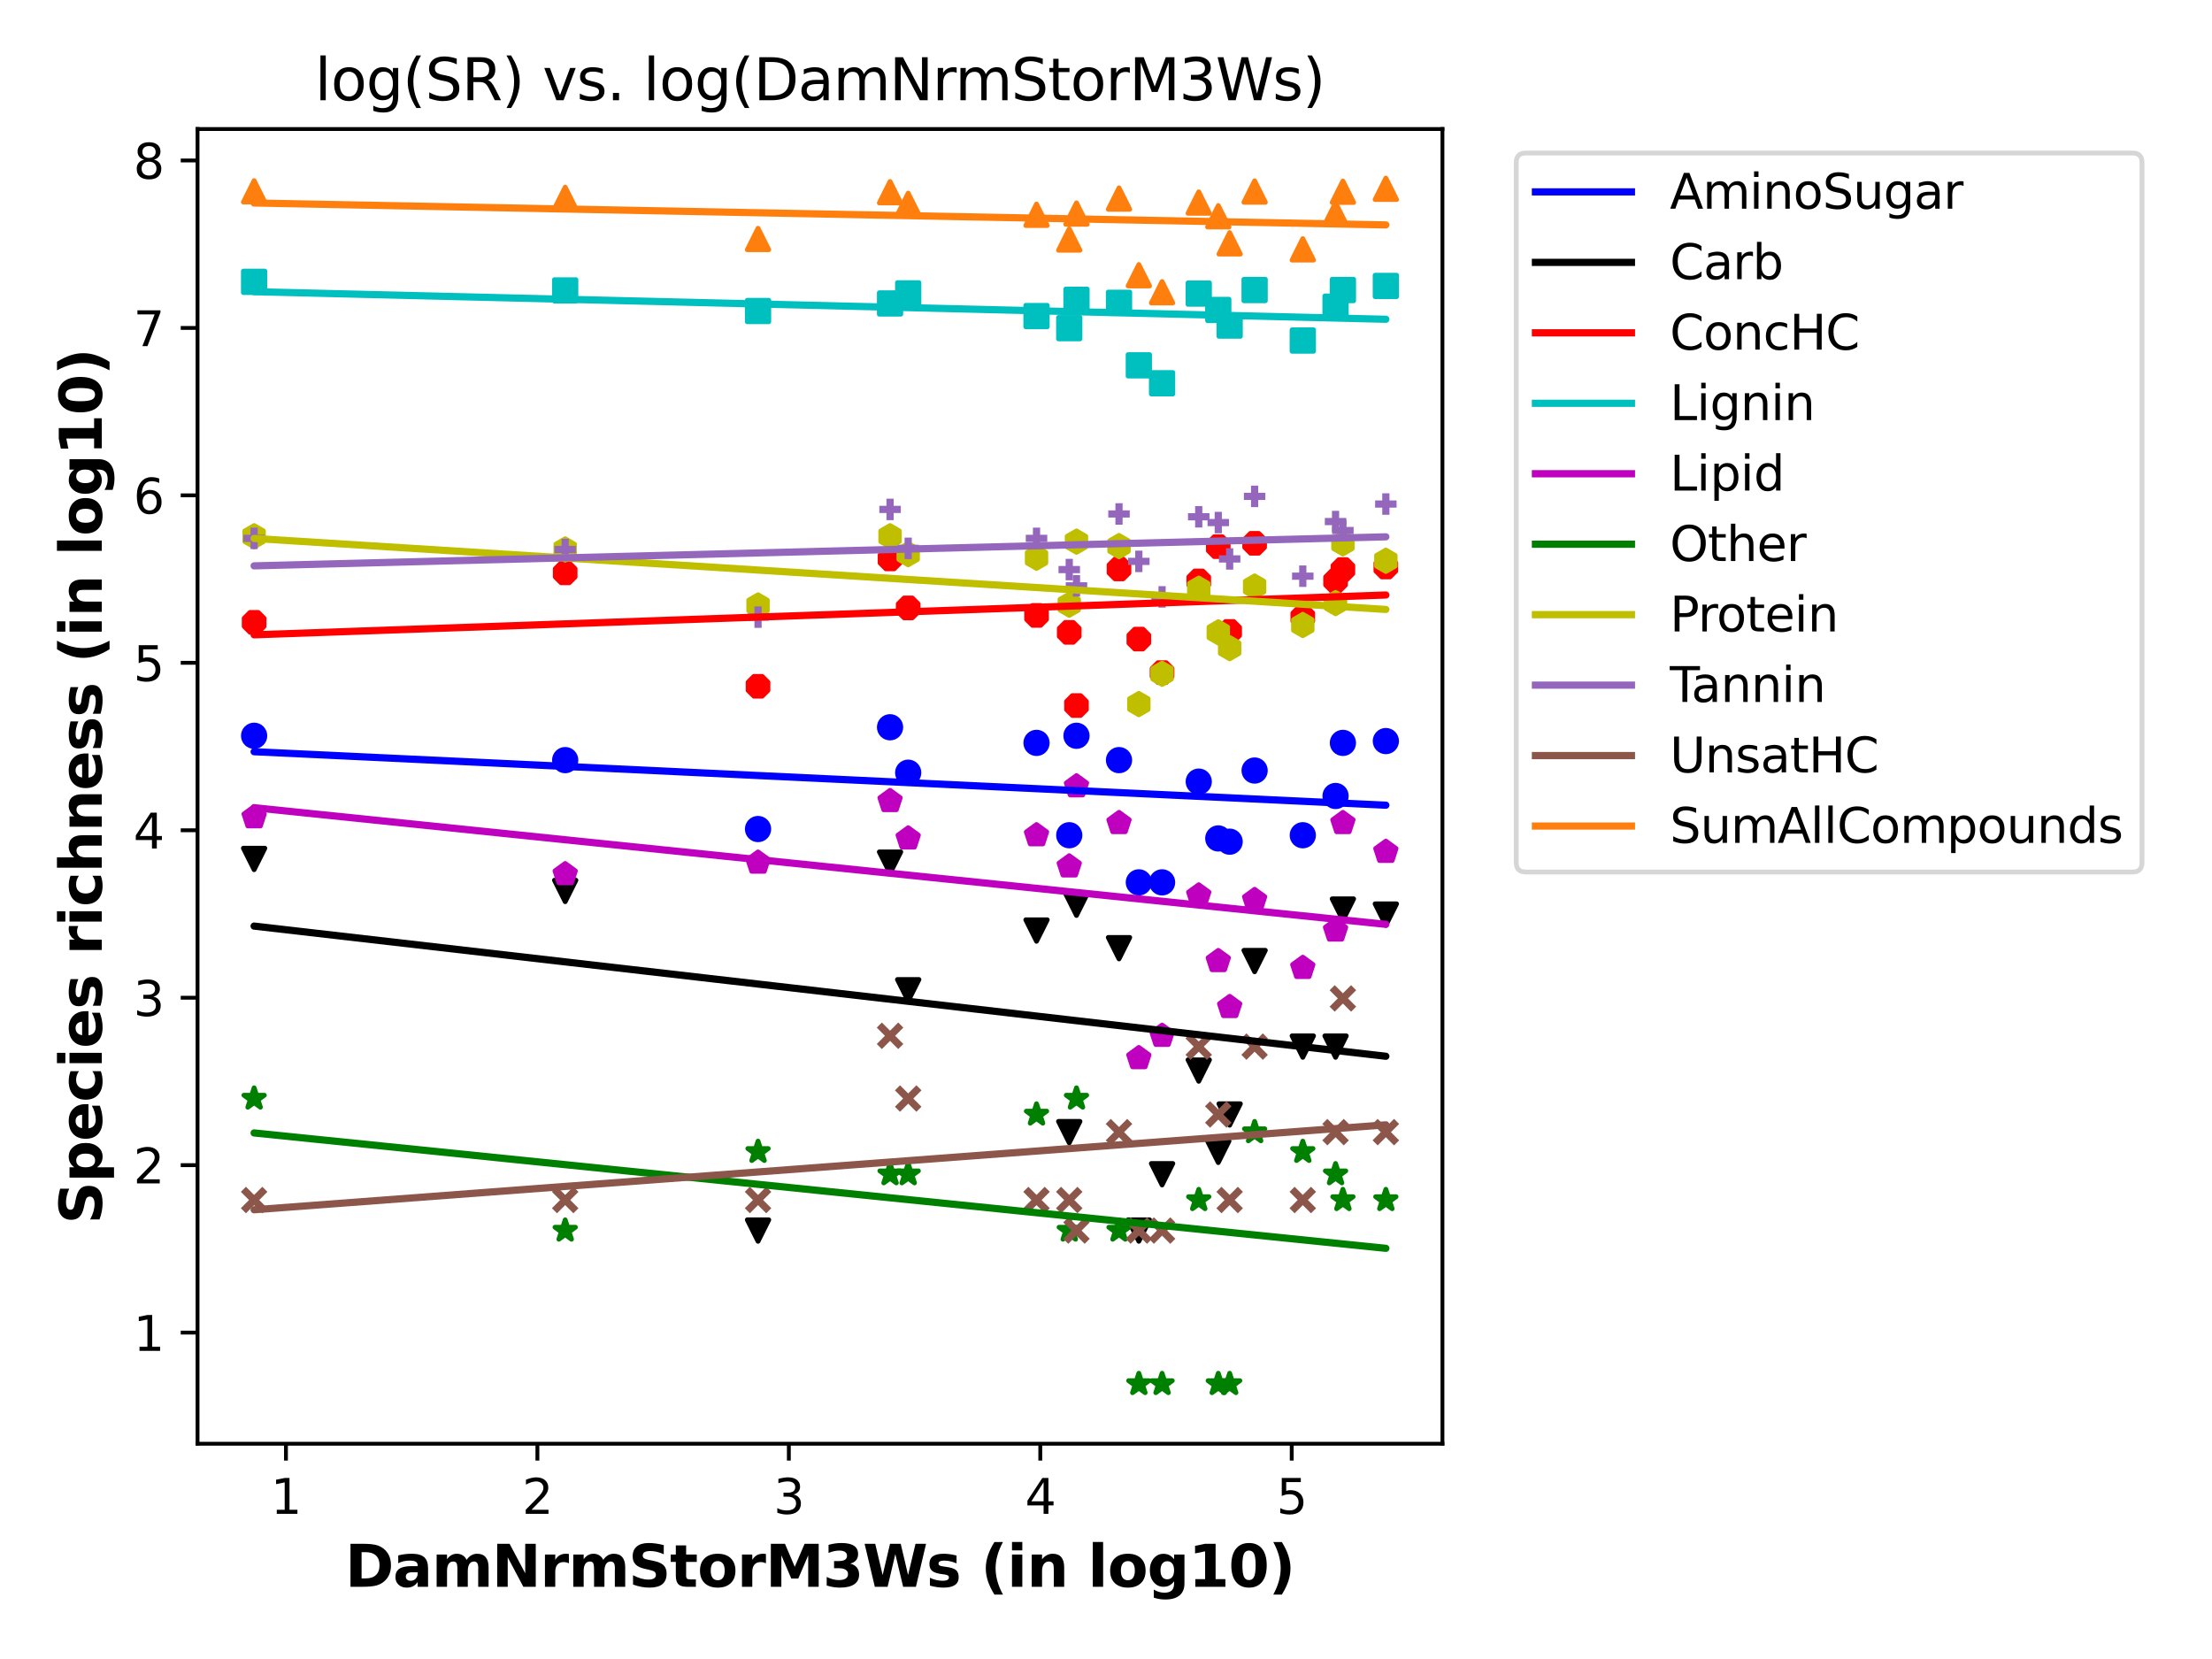 <?xml version="1.0" encoding="utf-8" standalone="no"?>
<!DOCTYPE svg PUBLIC "-//W3C//DTD SVG 1.1//EN"
  "http://www.w3.org/Graphics/SVG/1.1/DTD/svg11.dtd">
<svg xmlns:xlink="http://www.w3.org/1999/xlink" width="460.8pt" height="345.6pt" viewBox="0 0 460.8 345.6" xmlns="http://www.w3.org/2000/svg" version="1.1">
 <defs>
  <style type="text/css">*{stroke-linejoin: round; stroke-linecap: butt}</style>
 </defs>
 <g id="figure_1">
  <g id="patch_1">
   <path d="M 0 345.6 
L 460.8 345.6 
L 460.8 0 
L 0 0 
z
" style="fill: #ffffff"/>
  </g>
  <g id="axes_1">
   <g id="patch_2">
    <path d="M 41.15 300.76 
L 300.485 300.76 
L 300.485 26.88 
L 41.15 26.88 
z
" style="fill: #ffffff"/>
   </g>
   <g id="PathCollection_1">
    <defs>
     <path id="m91f959ed5c" d="M 0 2.236 
C 0.593 2.236 1.162 2 1.581 1.581 
C 2 1.162 2.236 0.593 2.236 0 
C 2.236 -0.593 2 -1.162 1.581 -1.581 
C 1.162 -2 0.593 -2.236 0 -2.236 
C -0.593 -2.236 -1.162 -2 -1.581 -1.581 
C -2 -1.162 -2.236 -0.593 -2.236 0 
C -2.236 0.593 -2 1.162 -1.581 1.581 
C -1.162 2 -0.593 2.236 0 2.236 
z
" style="stroke: #0000ff"/>
    </defs>
    <g clip-path="url(#paf23739f0f)">
     <use xlink:href="#m91f959ed5c" x="249.72" y="162.827" style="fill: #0000ff; stroke: #0000ff"/>
     <use xlink:href="#m91f959ed5c" x="185.413" y="151.502" style="fill: #0000ff; stroke: #0000ff"/>
     <use xlink:href="#m91f959ed5c" x="233.11" y="158.348" style="fill: #0000ff; stroke: #0000ff"/>
     <use xlink:href="#m91f959ed5c" x="261.36" y="160.516" style="fill: #0000ff; stroke: #0000ff"/>
     <use xlink:href="#m91f959ed5c" x="279.75" y="154.757" style="fill: #0000ff; stroke: #0000ff"/>
     <use xlink:href="#m91f959ed5c" x="242.082" y="183.812" style="fill: #0000ff; stroke: #0000ff"/>
     <use xlink:href="#m91f959ed5c" x="288.697" y="154.38" style="fill: #0000ff; stroke: #0000ff"/>
     <use xlink:href="#m91f959ed5c" x="271.395" y="173.995" style="fill: #0000ff; stroke: #0000ff"/>
     <use xlink:href="#m91f959ed5c" x="52.938" y="153.273" style="fill: #0000ff; stroke: #0000ff"/>
     <use xlink:href="#m91f959ed5c" x="256.159" y="175.337" style="fill: #0000ff; stroke: #0000ff"/>
     <use xlink:href="#m91f959ed5c" x="253.789" y="174.66" style="fill: #0000ff; stroke: #0000ff"/>
     <use xlink:href="#m91f959ed5c" x="222.744" y="173.995" style="fill: #0000ff; stroke: #0000ff"/>
     <use xlink:href="#m91f959ed5c" x="278.221" y="165.819" style="fill: #0000ff; stroke: #0000ff"/>
     <use xlink:href="#m91f959ed5c" x="237.24" y="183.812" style="fill: #0000ff; stroke: #0000ff"/>
     <use xlink:href="#m91f959ed5c" x="215.926" y="154.757" style="fill: #0000ff; stroke: #0000ff"/>
     <use xlink:href="#m91f959ed5c" x="189.193" y="160.966" style="fill: #0000ff; stroke: #0000ff"/>
     <use xlink:href="#m91f959ed5c" x="117.739" y="158.348" style="fill: #0000ff; stroke: #0000ff"/>
     <use xlink:href="#m91f959ed5c" x="157.913" y="172.703" style="fill: #0000ff; stroke: #0000ff"/>
     <use xlink:href="#m91f959ed5c" x="224.25" y="153.273" style="fill: #0000ff; stroke: #0000ff"/>
    </g>
   </g>
   <g id="PathCollection_2">
    <defs>
     <path id="m9a9518802c" d="M -0 2.236 
L 2.236 -2.236 
L -2.236 -2.236 
z
" style="stroke: #000000"/>
    </defs>
    <g clip-path="url(#paf23739f0f)">
     <use xlink:href="#m9a9518802c" x="249.72" y="223.017" style="stroke: #000000"/>
     <use xlink:href="#m9a9518802c" x="185.413" y="179.703" style="stroke: #000000"/>
     <use xlink:href="#m9a9518802c" x="233.11" y="197.522" style="stroke: #000000"/>
     <use xlink:href="#m9a9518802c" x="261.36" y="200.207" style="stroke: #000000"/>
     <use xlink:href="#m9a9518802c" x="279.75" y="189.481" style="stroke: #000000"/>
     <use xlink:href="#m9a9518802c" x="242.082" y="244.611" style="stroke: #000000"/>
     <use xlink:href="#m9a9518802c" x="288.697" y="190.522" style="stroke: #000000"/>
     <use xlink:href="#m9a9518802c" x="271.395" y="218.026" style="stroke: #000000"/>
     <use xlink:href="#m9a9518802c" x="52.938" y="178.936" style="stroke: #000000"/>
     <use xlink:href="#m9a9518802c" x="256.159" y="232.169" style="stroke: #000000"/>
     <use xlink:href="#m9a9518802c" x="253.789" y="239.953" style="stroke: #000000"/>
     <use xlink:href="#m9a9518802c" x="222.744" y="235.845" style="stroke: #000000"/>
     <use xlink:href="#m9a9518802c" x="278.221" y="218.026" style="stroke: #000000"/>
     <use xlink:href="#m9a9518802c" x="237.24" y="256.348" style="stroke: #000000"/>
     <use xlink:href="#m9a9518802c" x="215.926" y="193.847" style="stroke: #000000"/>
     <use xlink:href="#m9a9518802c" x="189.193" y="206.288" style="stroke: #000000"/>
     <use xlink:href="#m9a9518802c" x="117.739" y="185.601" style="stroke: #000000"/>
     <use xlink:href="#m9a9518802c" x="157.913" y="256.348" style="stroke: #000000"/>
     <use xlink:href="#m9a9518802c" x="224.25" y="188.469" style="stroke: #000000"/>
    </g>
   </g>
   <g id="PathCollection_3">
    <defs>
     <path id="m5cfff7b478" d="M -0.856 -2.066 
L -2.066 -0.856 
L -2.066 0.856 
L -0.856 2.066 
L 0.856 2.066 
L 2.066 0.856 
L 2.066 -0.856 
L 0.856 -2.066 
z
" style="stroke: #ff0000"/>
    </defs>
    <g clip-path="url(#paf23739f0f)">
     <use xlink:href="#m5cfff7b478" x="249.72" y="121.021" style="fill: #ff0000; stroke: #ff0000"/>
     <use xlink:href="#m5cfff7b478" x="185.413" y="116.435" style="fill: #ff0000; stroke: #ff0000"/>
     <use xlink:href="#m5cfff7b478" x="233.11" y="118.518" style="fill: #ff0000; stroke: #ff0000"/>
     <use xlink:href="#m5cfff7b478" x="261.36" y="113.179" style="fill: #ff0000; stroke: #ff0000"/>
     <use xlink:href="#m5cfff7b478" x="279.75" y="118.652" style="fill: #ff0000; stroke: #ff0000"/>
     <use xlink:href="#m5cfff7b478" x="242.082" y="140.112" style="fill: #ff0000; stroke: #ff0000"/>
     <use xlink:href="#m5cfff7b478" x="288.697" y="118.118" style="fill: #ff0000; stroke: #ff0000"/>
     <use xlink:href="#m5cfff7b478" x="271.395" y="128.553" style="fill: #ff0000; stroke: #ff0000"/>
     <use xlink:href="#m5cfff7b478" x="52.938" y="129.643" style="fill: #ff0000; stroke: #ff0000"/>
     <use xlink:href="#m5cfff7b478" x="256.159" y="131.539" style="fill: #ff0000; stroke: #ff0000"/>
     <use xlink:href="#m5cfff7b478" x="253.789" y="113.877" style="fill: #ff0000; stroke: #ff0000"/>
     <use xlink:href="#m5cfff7b478" x="222.744" y="131.735" style="fill: #ff0000; stroke: #ff0000"/>
     <use xlink:href="#m5cfff7b478" x="278.221" y="121.021" style="fill: #ff0000; stroke: #ff0000"/>
     <use xlink:href="#m5cfff7b478" x="237.24" y="133.134" style="fill: #ff0000; stroke: #ff0000"/>
     <use xlink:href="#m5cfff7b478" x="215.926" y="128.197" style="fill: #ff0000; stroke: #ff0000"/>
     <use xlink:href="#m5cfff7b478" x="189.193" y="126.639" style="fill: #ff0000; stroke: #ff0000"/>
     <use xlink:href="#m5cfff7b478" x="117.739" y="119.332" style="fill: #ff0000; stroke: #ff0000"/>
     <use xlink:href="#m5cfff7b478" x="157.913" y="142.966" style="fill: #ff0000; stroke: #ff0000"/>
     <use xlink:href="#m5cfff7b478" x="224.25" y="146.973" style="fill: #ff0000; stroke: #ff0000"/>
    </g>
   </g>
   <g id="PathCollection_4">
    <defs>
     <path id="md03aacffc2" d="M -2.236 2.236 
L 2.236 2.236 
L 2.236 -2.236 
L -2.236 -2.236 
z
" style="stroke: #00bfbf"/>
    </defs>
    <g clip-path="url(#paf23739f0f)">
     <use xlink:href="#md03aacffc2" x="249.72" y="61.163" style="fill: #00bfbf; stroke: #00bfbf"/>
     <use xlink:href="#md03aacffc2" x="185.413" y="63.218" style="fill: #00bfbf; stroke: #00bfbf"/>
     <use xlink:href="#md03aacffc2" x="233.11" y="63.081" style="fill: #00bfbf; stroke: #00bfbf"/>
     <use xlink:href="#md03aacffc2" x="261.36" y="60.42" style="fill: #00bfbf; stroke: #00bfbf"/>
     <use xlink:href="#md03aacffc2" x="279.75" y="60.42" style="fill: #00bfbf; stroke: #00bfbf"/>
     <use xlink:href="#md03aacffc2" x="242.082" y="79.839" style="fill: #00bfbf; stroke: #00bfbf"/>
     <use xlink:href="#md03aacffc2" x="288.697" y="59.568" style="fill: #00bfbf; stroke: #00bfbf"/>
     <use xlink:href="#md03aacffc2" x="271.395" y="70.94" style="fill: #00bfbf; stroke: #00bfbf"/>
     <use xlink:href="#md03aacffc2" x="52.938" y="58.712" style="fill: #00bfbf; stroke: #00bfbf"/>
     <use xlink:href="#md03aacffc2" x="256.159" y="67.825" style="fill: #00bfbf; stroke: #00bfbf"/>
     <use xlink:href="#md03aacffc2" x="253.789" y="64.563" style="fill: #00bfbf; stroke: #00bfbf"/>
     <use xlink:href="#md03aacffc2" x="222.744" y="68.362" style="fill: #00bfbf; stroke: #00bfbf"/>
     <use xlink:href="#md03aacffc2" x="278.221" y="63.884" style="fill: #00bfbf; stroke: #00bfbf"/>
     <use xlink:href="#md03aacffc2" x="237.24" y="76.107" style="fill: #00bfbf; stroke: #00bfbf"/>
     <use xlink:href="#md03aacffc2" x="215.926" y="65.843" style="fill: #00bfbf; stroke: #00bfbf"/>
     <use xlink:href="#md03aacffc2" x="189.193" y="61.111" style="fill: #00bfbf; stroke: #00bfbf"/>
     <use xlink:href="#md03aacffc2" x="117.739" y="60.496" style="fill: #00bfbf; stroke: #00bfbf"/>
     <use xlink:href="#md03aacffc2" x="157.913" y="64.792" style="fill: #00bfbf; stroke: #00bfbf"/>
     <use xlink:href="#md03aacffc2" x="224.25" y="62.457" style="fill: #00bfbf; stroke: #00bfbf"/>
    </g>
   </g>
   <g id="PathCollection_5">
    <defs>
     <path id="m77edaff801" d="M 0 -2.236 
L -2.127 -0.691 
L -1.314 1.809 
L 1.314 1.809 
L 2.127 -0.691 
z
" style="stroke: #bf00bf"/>
    </defs>
    <g clip-path="url(#paf23739f0f)">
     <use xlink:href="#m77edaff801" x="249.72" y="186.531" style="fill: #bf00bf; stroke: #bf00bf"/>
     <use xlink:href="#m77edaff801" x="185.413" y="166.876" style="fill: #bf00bf; stroke: #bf00bf"/>
     <use xlink:href="#m77edaff801" x="233.11" y="171.457" style="fill: #bf00bf; stroke: #bf00bf"/>
     <use xlink:href="#m77edaff801" x="261.36" y="187.487" style="fill: #bf00bf; stroke: #bf00bf"/>
     <use xlink:href="#m77edaff801" x="279.75" y="171.457" style="fill: #bf00bf; stroke: #bf00bf"/>
     <use xlink:href="#m77edaff801" x="242.082" y="215.774" style="fill: #bf00bf; stroke: #bf00bf"/>
     <use xlink:href="#m77edaff801" x="288.697" y="177.452" style="fill: #bf00bf; stroke: #bf00bf"/>
     <use xlink:href="#m77edaff801" x="271.395" y="201.631" style="fill: #bf00bf; stroke: #bf00bf"/>
     <use xlink:href="#m77edaff801" x="52.938" y="170.254" style="fill: #bf00bf; stroke: #bf00bf"/>
     <use xlink:href="#m77edaff801" x="256.159" y="209.78" style="fill: #bf00bf; stroke: #bf00bf"/>
     <use xlink:href="#m77edaff801" x="253.789" y="200.207" style="fill: #bf00bf; stroke: #bf00bf"/>
     <use xlink:href="#m77edaff801" x="222.744" y="180.487" style="fill: #bf00bf; stroke: #bf00bf"/>
     <use xlink:href="#m77edaff801" x="278.221" y="193.847" style="fill: #bf00bf; stroke: #bf00bf"/>
     <use xlink:href="#m77edaff801" x="237.24" y="220.432" style="fill: #bf00bf; stroke: #bf00bf"/>
     <use xlink:href="#m77edaff801" x="215.926" y="173.995" style="fill: #bf00bf; stroke: #bf00bf"/>
     <use xlink:href="#m77edaff801" x="189.193" y="174.66" style="fill: #bf00bf; stroke: #bf00bf"/>
     <use xlink:href="#m77edaff801" x="117.739" y="182.11" style="fill: #bf00bf; stroke: #bf00bf"/>
     <use xlink:href="#m77edaff801" x="157.913" y="179.703" style="fill: #bf00bf; stroke: #bf00bf"/>
     <use xlink:href="#m77edaff801" x="224.25" y="163.796" style="fill: #bf00bf; stroke: #bf00bf"/>
    </g>
   </g>
   <g id="PathCollection_6">
    <defs>
     <path id="m4bc7a31319" d="M 0 -2.236 
L -0.502 -0.691 
L -2.127 -0.691 
L -0.812 0.264 
L -1.314 1.809 
L -0 0.854 
L 1.314 1.809 
L 0.812 0.264 
L 2.127 -0.691 
L 0.502 -0.691 
z
" style="stroke: #008000"/>
    </defs>
    <g clip-path="url(#paf23739f0f)">
     <use xlink:href="#m4bc7a31319" x="249.72" y="249.988" style="fill: #008000; stroke: #008000"/>
     <use xlink:href="#m4bc7a31319" x="185.413" y="244.611" style="fill: #008000; stroke: #008000"/>
     <use xlink:href="#m4bc7a31319" x="233.11" y="256.348" style="fill: #008000; stroke: #008000"/>
     <use xlink:href="#m4bc7a31319" x="261.36" y="235.845" style="fill: #008000; stroke: #008000"/>
     <use xlink:href="#m4bc7a31319" x="279.75" y="249.988" style="fill: #008000; stroke: #008000"/>
     <use xlink:href="#m4bc7a31319" x="242.082" y="288.311" style="fill: #008000; stroke: #008000"/>
     <use xlink:href="#m4bc7a31319" x="288.697" y="249.988" style="fill: #008000; stroke: #008000"/>
     <use xlink:href="#m4bc7a31319" x="271.395" y="239.953" style="fill: #008000; stroke: #008000"/>
     <use xlink:href="#m4bc7a31319" x="52.938" y="228.845" style="fill: #008000; stroke: #008000"/>
     <use xlink:href="#m4bc7a31319" x="256.159" y="288.311" style="fill: #008000; stroke: #008000"/>
     <use xlink:href="#m4bc7a31319" x="253.789" y="288.311" style="fill: #008000; stroke: #008000"/>
     <use xlink:href="#m4bc7a31319" x="222.744" y="256.348" style="fill: #008000; stroke: #008000"/>
     <use xlink:href="#m4bc7a31319" x="278.221" y="244.611" style="fill: #008000; stroke: #008000"/>
     <use xlink:href="#m4bc7a31319" x="237.24" y="288.311" style="fill: #008000; stroke: #008000"/>
     <use xlink:href="#m4bc7a31319" x="215.926" y="232.169" style="fill: #008000; stroke: #008000"/>
     <use xlink:href="#m4bc7a31319" x="189.193" y="244.611" style="fill: #008000; stroke: #008000"/>
     <use xlink:href="#m4bc7a31319" x="117.739" y="256.348" style="fill: #008000; stroke: #008000"/>
     <use xlink:href="#m4bc7a31319" x="157.913" y="239.953" style="fill: #008000; stroke: #008000"/>
     <use xlink:href="#m4bc7a31319" x="224.25" y="228.845" style="fill: #008000; stroke: #008000"/>
    </g>
   </g>
   <g id="PathCollection_7">
    <defs>
     <path id="m21b56fe107" d="M 0 -2.236 
L -1.936 -1.118 
L -1.936 1.118 
L -0 2.236 
L 1.936 1.118 
L 1.936 -1.118 
z
" style="stroke: #bfbf00"/>
    </defs>
    <g clip-path="url(#paf23739f0f)">
     <use xlink:href="#m21b56fe107" x="249.72" y="122.643" style="fill: #bfbf00; stroke: #bfbf00"/>
     <use xlink:href="#m21b56fe107" x="185.413" y="111.714" style="fill: #bfbf00; stroke: #bfbf00"/>
     <use xlink:href="#m21b56fe107" x="233.11" y="113.759" style="fill: #bfbf00; stroke: #bfbf00"/>
     <use xlink:href="#m21b56fe107" x="261.36" y="122.193" style="fill: #bfbf00; stroke: #bfbf00"/>
     <use xlink:href="#m21b56fe107" x="279.75" y="113.179" style="fill: #bfbf00; stroke: #bfbf00"/>
     <use xlink:href="#m21b56fe107" x="242.082" y="140.362" style="fill: #bfbf00; stroke: #bfbf00"/>
     <use xlink:href="#m21b56fe107" x="288.697" y="116.816" style="fill: #bfbf00; stroke: #bfbf00"/>
     <use xlink:href="#m21b56fe107" x="271.395" y="130.201" style="fill: #bfbf00; stroke: #bfbf00"/>
     <use xlink:href="#m21b56fe107" x="52.938" y="111.714" style="fill: #bfbf00; stroke: #bfbf00"/>
     <use xlink:href="#m21b56fe107" x="256.159" y="135.02" style="fill: #bfbf00; stroke: #bfbf00"/>
     <use xlink:href="#m21b56fe107" x="253.789" y="131.735" style="fill: #bfbf00; stroke: #bfbf00"/>
     <use xlink:href="#m21b56fe107" x="222.744" y="125.968" style="fill: #bfbf00; stroke: #bfbf00"/>
     <use xlink:href="#m21b56fe107" x="278.221" y="125.637" style="fill: #bfbf00; stroke: #bfbf00"/>
     <use xlink:href="#m21b56fe107" x="237.24" y="146.671" style="fill: #bfbf00; stroke: #bfbf00"/>
     <use xlink:href="#m21b56fe107" x="215.926" y="116.183" style="fill: #bfbf00; stroke: #bfbf00"/>
     <use xlink:href="#m21b56fe107" x="189.193" y="115.438" style="fill: #bfbf00; stroke: #bfbf00"/>
     <use xlink:href="#m21b56fe107" x="117.739" y="114.469" style="fill: #bfbf00; stroke: #bfbf00"/>
     <use xlink:href="#m21b56fe107" x="157.913" y="126.134" style="fill: #bfbf00; stroke: #bfbf00"/>
     <use xlink:href="#m21b56fe107" x="224.25" y="112.835" style="fill: #bfbf00; stroke: #bfbf00"/>
    </g>
   </g>
   <g id="PathCollection_8">
    <defs>
     <path id="m135d337bdd" d="M -2.236 0 
L 2.236 0 
M 0 2.236 
L 0 -2.236 
" style="stroke: #9467bd; stroke-width: 1.5"/>
    </defs>
    <g clip-path="url(#paf23739f0f)">
     <use xlink:href="#m135d337bdd" x="249.72" y="107.654" style="fill: #9467bd; stroke: #9467bd; stroke-width: 1.5"/>
     <use xlink:href="#m135d337bdd" x="185.413" y="106.116" style="fill: #9467bd; stroke: #9467bd; stroke-width: 1.5"/>
     <use xlink:href="#m135d337bdd" x="233.11" y="107.069" style="fill: #9467bd; stroke: #9467bd; stroke-width: 1.5"/>
     <use xlink:href="#m135d337bdd" x="261.36" y="103.404" style="fill: #9467bd; stroke: #9467bd; stroke-width: 1.5"/>
     <use xlink:href="#m135d337bdd" x="279.75" y="110.52" style="fill: #9467bd; stroke: #9467bd; stroke-width: 1.5"/>
     <use xlink:href="#m135d337bdd" x="242.082" y="124.345" style="fill: #9467bd; stroke: #9467bd; stroke-width: 1.5"/>
     <use xlink:href="#m135d337bdd" x="288.697" y="105.006" style="fill: #9467bd; stroke: #9467bd; stroke-width: 1.5"/>
     <use xlink:href="#m135d337bdd" x="271.395" y="120.026" style="fill: #9467bd; stroke: #9467bd; stroke-width: 1.5"/>
     <use xlink:href="#m135d337bdd" x="52.938" y="112.158" style="fill: #9467bd; stroke: #9467bd; stroke-width: 1.5"/>
     <use xlink:href="#m135d337bdd" x="256.159" y="116.435" style="fill: #9467bd; stroke: #9467bd; stroke-width: 1.5"/>
     <use xlink:href="#m135d337bdd" x="253.789" y="108.854" style="fill: #9467bd; stroke: #9467bd; stroke-width: 1.5"/>
     <use xlink:href="#m135d337bdd" x="222.744" y="118.652" style="fill: #9467bd; stroke: #9467bd; stroke-width: 1.5"/>
     <use xlink:href="#m135d337bdd" x="278.221" y="108.651" style="fill: #9467bd; stroke: #9467bd; stroke-width: 1.5"/>
     <use xlink:href="#m135d337bdd" x="237.24" y="116.944" style="fill: #9467bd; stroke: #9467bd; stroke-width: 1.5"/>
     <use xlink:href="#m135d337bdd" x="215.926" y="112.158" style="fill: #9467bd; stroke: #9467bd; stroke-width: 1.5"/>
     <use xlink:href="#m135d337bdd" x="189.193" y="114.231" style="fill: #9467bd; stroke: #9467bd; stroke-width: 1.5"/>
     <use xlink:href="#m135d337bdd" x="117.739" y="114.469" style="fill: #9467bd; stroke: #9467bd; stroke-width: 1.5"/>
     <use xlink:href="#m135d337bdd" x="157.913" y="128.553" style="fill: #9467bd; stroke: #9467bd; stroke-width: 1.5"/>
     <use xlink:href="#m135d337bdd" x="224.25" y="122.044" style="fill: #9467bd; stroke: #9467bd; stroke-width: 1.5"/>
    </g>
   </g>
   <g id="PathCollection_9">
    <defs>
     <path id="m92539cae6c" d="M -2.236 2.236 
L 2.236 -2.236 
M -2.236 -2.236 
L 2.236 2.236 
" style="stroke: #8c564b; stroke-width: 1.5"/>
    </defs>
    <g clip-path="url(#paf23739f0f)">
     <use xlink:href="#m92539cae6c" x="249.72" y="218.026" style="fill: #8c564b; stroke: #8c564b; stroke-width: 1.5"/>
     <use xlink:href="#m92539cae6c" x="185.413" y="215.774" style="fill: #8c564b; stroke: #8c564b; stroke-width: 1.5"/>
     <use xlink:href="#m92539cae6c" x="233.11" y="235.845" style="fill: #8c564b; stroke: #8c564b; stroke-width: 1.5"/>
     <use xlink:href="#m92539cae6c" x="261.36" y="218.026" style="fill: #8c564b; stroke: #8c564b; stroke-width: 1.5"/>
     <use xlink:href="#m92539cae6c" x="279.75" y="207.99" style="fill: #8c564b; stroke: #8c564b; stroke-width: 1.5"/>
     <use xlink:href="#m92539cae6c" x="242.082" y="256.348" style="fill: #8c564b; stroke: #8c564b; stroke-width: 1.5"/>
     <use xlink:href="#m92539cae6c" x="288.697" y="235.845" style="fill: #8c564b; stroke: #8c564b; stroke-width: 1.5"/>
     <use xlink:href="#m92539cae6c" x="271.395" y="249.988" style="fill: #8c564b; stroke: #8c564b; stroke-width: 1.5"/>
     <use xlink:href="#m92539cae6c" x="52.938" y="249.988" style="fill: #8c564b; stroke: #8c564b; stroke-width: 1.5"/>
     <use xlink:href="#m92539cae6c" x="256.159" y="249.988" style="fill: #8c564b; stroke: #8c564b; stroke-width: 1.5"/>
     <use xlink:href="#m92539cae6c" x="253.789" y="232.169" style="fill: #8c564b; stroke: #8c564b; stroke-width: 1.5"/>
     <use xlink:href="#m92539cae6c" x="222.744" y="249.988" style="fill: #8c564b; stroke: #8c564b; stroke-width: 1.5"/>
     <use xlink:href="#m92539cae6c" x="278.221" y="235.845" style="fill: #8c564b; stroke: #8c564b; stroke-width: 1.5"/>
     <use xlink:href="#m92539cae6c" x="237.24" y="256.348" style="fill: #8c564b; stroke: #8c564b; stroke-width: 1.5"/>
     <use xlink:href="#m92539cae6c" x="215.926" y="249.988" style="fill: #8c564b; stroke: #8c564b; stroke-width: 1.5"/>
     <use xlink:href="#m92539cae6c" x="189.193" y="228.845" style="fill: #8c564b; stroke: #8c564b; stroke-width: 1.5"/>
     <use xlink:href="#m92539cae6c" x="117.739" y="249.988" style="fill: #8c564b; stroke: #8c564b; stroke-width: 1.5"/>
     <use xlink:href="#m92539cae6c" x="157.913" y="249.988" style="fill: #8c564b; stroke: #8c564b; stroke-width: 1.5"/>
     <use xlink:href="#m92539cae6c" x="224.25" y="256.348" style="fill: #8c564b; stroke: #8c564b; stroke-width: 1.5"/>
    </g>
   </g>
   <g id="PathCollection_10">
    <defs>
     <path id="m273d317eb0" d="M 0 -2.236 
L -2.236 2.236 
L 2.236 2.236 
z
" style="stroke: #ff7f0e"/>
    </defs>
    <g clip-path="url(#paf23739f0f)">
     <use xlink:href="#m273d317eb0" x="249.72" y="42.202" style="fill: #ff7f0e; stroke: #ff7f0e"/>
     <use xlink:href="#m273d317eb0" x="185.413" y="40.043" style="fill: #ff7f0e; stroke: #ff7f0e"/>
     <use xlink:href="#m273d317eb0" x="233.11" y="41.369" style="fill: #ff7f0e; stroke: #ff7f0e"/>
     <use xlink:href="#m273d317eb0" x="261.36" y="39.902" style="fill: #ff7f0e; stroke: #ff7f0e"/>
     <use xlink:href="#m273d317eb0" x="279.75" y="39.944" style="fill: #ff7f0e; stroke: #ff7f0e"/>
     <use xlink:href="#m273d317eb0" x="242.082" y="60.879" style="fill: #ff7f0e; stroke: #ff7f0e"/>
     <use xlink:href="#m273d317eb0" x="288.697" y="39.329" style="fill: #ff7f0e; stroke: #ff7f0e"/>
     <use xlink:href="#m273d317eb0" x="271.395" y="51.948" style="fill: #ff7f0e; stroke: #ff7f0e"/>
     <use xlink:href="#m273d317eb0" x="52.938" y="39.86" style="fill: #ff7f0e; stroke: #ff7f0e"/>
     <use xlink:href="#m273d317eb0" x="256.159" y="50.697" style="fill: #ff7f0e; stroke: #ff7f0e"/>
     <use xlink:href="#m273d317eb0" x="253.789" y="45.054" style="fill: #ff7f0e; stroke: #ff7f0e"/>
     <use xlink:href="#m273d317eb0" x="222.744" y="49.9" style="fill: #ff7f0e; stroke: #ff7f0e"/>
     <use xlink:href="#m273d317eb0" x="278.221" y="44.471" style="fill: #ff7f0e; stroke: #ff7f0e"/>
     <use xlink:href="#m273d317eb0" x="237.24" y="57.338" style="fill: #ff7f0e; stroke: #ff7f0e"/>
     <use xlink:href="#m273d317eb0" x="215.926" y="44.746" style="fill: #ff7f0e; stroke: #ff7f0e"/>
     <use xlink:href="#m273d317eb0" x="189.193" y="42.474" style="fill: #ff7f0e; stroke: #ff7f0e"/>
     <use xlink:href="#m273d317eb0" x="117.739" y="41.223" style="fill: #ff7f0e; stroke: #ff7f0e"/>
     <use xlink:href="#m273d317eb0" x="157.913" y="49.787" style="fill: #ff7f0e; stroke: #ff7f0e"/>
     <use xlink:href="#m273d317eb0" x="224.25" y="44.488" style="fill: #ff7f0e; stroke: #ff7f0e"/>
    </g>
   </g>
   <g id="matplotlib.axis_1">
    <g id="xtick_1">
     <g id="line2d_1">
      <defs>
       <path id="m7536131ead" d="M 0 0 
L 0 3.5 
" style="stroke: #000000; stroke-width: 0.8"/>
      </defs>
      <g>
       <use xlink:href="#m7536131ead" x="59.569" y="300.76" style="stroke: #000000; stroke-width: 0.8"/>
      </g>
     </g>
     <g id="text_1">
      <!-- 1 -->
      <g transform="translate(56.388 315.358)scale(0.1 -0.1)">
       <defs>
        <path id="DejaVuSans-31" d="M 794 531 
L 1825 531 
L 1825 4091 
L 703 3866 
L 703 4441 
L 1819 4666 
L 2450 4666 
L 2450 531 
L 3481 531 
L 3481 0 
L 794 0 
L 794 531 
z
" transform="scale(0.016)"/>
       </defs>
       <use xlink:href="#DejaVuSans-31"/>
      </g>
     </g>
    </g>
    <g id="xtick_2">
     <g id="line2d_2">
      <g>
       <use xlink:href="#m7536131ead" x="111.95" y="300.76" style="stroke: #000000; stroke-width: 0.8"/>
      </g>
     </g>
     <g id="text_2">
      <!-- 2 -->
      <g transform="translate(108.768 315.358)scale(0.1 -0.1)">
       <defs>
        <path id="DejaVuSans-32" d="M 1228 531 
L 3431 531 
L 3431 0 
L 469 0 
L 469 531 
Q 828 903 1448 1529 
Q 2069 2156 2228 2338 
Q 2531 2678 2651 2914 
Q 2772 3150 2772 3378 
Q 2772 3750 2511 3984 
Q 2250 4219 1831 4219 
Q 1534 4219 1204 4116 
Q 875 4013 500 3803 
L 500 4441 
Q 881 4594 1212 4672 
Q 1544 4750 1819 4750 
Q 2544 4750 2975 4387 
Q 3406 4025 3406 3419 
Q 3406 3131 3298 2873 
Q 3191 2616 2906 2266 
Q 2828 2175 2409 1742 
Q 1991 1309 1228 531 
z
" transform="scale(0.016)"/>
       </defs>
       <use xlink:href="#DejaVuSans-32"/>
      </g>
     </g>
    </g>
    <g id="xtick_3">
     <g id="line2d_3">
      <g>
       <use xlink:href="#m7536131ead" x="164.33" y="300.76" style="stroke: #000000; stroke-width: 0.8"/>
      </g>
     </g>
     <g id="text_3">
      <!-- 3 -->
      <g transform="translate(161.149 315.358)scale(0.1 -0.1)">
       <defs>
        <path id="DejaVuSans-33" d="M 2597 2516 
Q 3050 2419 3304 2112 
Q 3559 1806 3559 1356 
Q 3559 666 3084 287 
Q 2609 -91 1734 -91 
Q 1441 -91 1130 -33 
Q 819 25 488 141 
L 488 750 
Q 750 597 1062 519 
Q 1375 441 1716 441 
Q 2309 441 2620 675 
Q 2931 909 2931 1356 
Q 2931 1769 2642 2001 
Q 2353 2234 1838 2234 
L 1294 2234 
L 1294 2753 
L 1863 2753 
Q 2328 2753 2575 2939 
Q 2822 3125 2822 3475 
Q 2822 3834 2567 4026 
Q 2313 4219 1838 4219 
Q 1578 4219 1281 4162 
Q 984 4106 628 3988 
L 628 4550 
Q 988 4650 1302 4700 
Q 1616 4750 1894 4750 
Q 2613 4750 3031 4423 
Q 3450 4097 3450 3541 
Q 3450 3153 3228 2886 
Q 3006 2619 2597 2516 
z
" transform="scale(0.016)"/>
       </defs>
       <use xlink:href="#DejaVuSans-33"/>
      </g>
     </g>
    </g>
    <g id="xtick_4">
     <g id="line2d_4">
      <g>
       <use xlink:href="#m7536131ead" x="216.71" y="300.76" style="stroke: #000000; stroke-width: 0.8"/>
      </g>
     </g>
     <g id="text_4">
      <!-- 4 -->
      <g transform="translate(213.529 315.358)scale(0.1 -0.1)">
       <defs>
        <path id="DejaVuSans-34" d="M 2419 4116 
L 825 1625 
L 2419 1625 
L 2419 4116 
z
M 2253 4666 
L 3047 4666 
L 3047 1625 
L 3713 1625 
L 3713 1100 
L 3047 1100 
L 3047 0 
L 2419 0 
L 2419 1100 
L 313 1100 
L 313 1709 
L 2253 4666 
z
" transform="scale(0.016)"/>
       </defs>
       <use xlink:href="#DejaVuSans-34"/>
      </g>
     </g>
    </g>
    <g id="xtick_5">
     <g id="line2d_5">
      <g>
       <use xlink:href="#m7536131ead" x="269.09" y="300.76" style="stroke: #000000; stroke-width: 0.8"/>
      </g>
     </g>
     <g id="text_5">
      <!-- 5 -->
      <g transform="translate(265.909 315.358)scale(0.1 -0.1)">
       <defs>
        <path id="DejaVuSans-35" d="M 691 4666 
L 3169 4666 
L 3169 4134 
L 1269 4134 
L 1269 2991 
Q 1406 3038 1543 3061 
Q 1681 3084 1819 3084 
Q 2600 3084 3056 2656 
Q 3513 2228 3513 1497 
Q 3513 744 3044 326 
Q 2575 -91 1722 -91 
Q 1428 -91 1123 -41 
Q 819 9 494 109 
L 494 744 
Q 775 591 1075 516 
Q 1375 441 1709 441 
Q 2250 441 2565 725 
Q 2881 1009 2881 1497 
Q 2881 1984 2565 2268 
Q 2250 2553 1709 2553 
Q 1456 2553 1204 2497 
Q 953 2441 691 2322 
L 691 4666 
z
" transform="scale(0.016)"/>
       </defs>
       <use xlink:href="#DejaVuSans-35"/>
      </g>
     </g>
    </g>
    <g id="text_6">
     <!-- DamNrmStorM3Ws (in log10) -->
     <g transform="translate(71.886 330.556)scale(0.12 -0.12)">
      <defs>
       <path id="DejaVuSans-Bold-44" d="M 1791 3756 
L 1791 909 
L 2222 909 
Q 2959 909 3348 1275 
Q 3738 1641 3738 2338 
Q 3738 3031 3350 3393 
Q 2963 3756 2222 3756 
L 1791 3756 
z
M 588 4666 
L 1856 4666 
Q 2919 4666 3439 4514 
Q 3959 4363 4331 4000 
Q 4659 3684 4818 3271 
Q 4978 2859 4978 2338 
Q 4978 1809 4818 1395 
Q 4659 981 4331 666 
Q 3956 303 3431 151 
Q 2906 0 1856 0 
L 588 0 
L 588 4666 
z
" transform="scale(0.016)"/>
       <path id="DejaVuSans-Bold-61" d="M 2106 1575 
Q 1756 1575 1579 1456 
Q 1403 1338 1403 1106 
Q 1403 894 1545 773 
Q 1688 653 1941 653 
Q 2256 653 2472 879 
Q 2688 1106 2688 1447 
L 2688 1575 
L 2106 1575 
z
M 3816 1997 
L 3816 0 
L 2688 0 
L 2688 519 
Q 2463 200 2181 54 
Q 1900 -91 1497 -91 
Q 953 -91 614 226 
Q 275 544 275 1050 
Q 275 1666 698 1953 
Q 1122 2241 2028 2241 
L 2688 2241 
L 2688 2328 
Q 2688 2594 2478 2717 
Q 2269 2841 1825 2841 
Q 1466 2841 1156 2769 
Q 847 2697 581 2553 
L 581 3406 
Q 941 3494 1303 3539 
Q 1666 3584 2028 3584 
Q 2975 3584 3395 3211 
Q 3816 2838 3816 1997 
z
" transform="scale(0.016)"/>
       <path id="DejaVuSans-Bold-6d" d="M 3781 2919 
Q 3994 3244 4286 3414 
Q 4578 3584 4928 3584 
Q 5531 3584 5847 3212 
Q 6163 2841 6163 2131 
L 6163 0 
L 5038 0 
L 5038 1825 
Q 5041 1866 5042 1909 
Q 5044 1953 5044 2034 
Q 5044 2406 4934 2573 
Q 4825 2741 4581 2741 
Q 4263 2741 4089 2478 
Q 3916 2216 3909 1719 
L 3909 0 
L 2784 0 
L 2784 1825 
Q 2784 2406 2684 2573 
Q 2584 2741 2328 2741 
Q 2006 2741 1831 2477 
Q 1656 2213 1656 1722 
L 1656 0 
L 531 0 
L 531 3500 
L 1656 3500 
L 1656 2988 
Q 1863 3284 2130 3434 
Q 2397 3584 2719 3584 
Q 3081 3584 3359 3409 
Q 3638 3234 3781 2919 
z
" transform="scale(0.016)"/>
       <path id="DejaVuSans-Bold-4e" d="M 588 4666 
L 1931 4666 
L 3628 1466 
L 3628 4666 
L 4769 4666 
L 4769 0 
L 3425 0 
L 1728 3200 
L 1728 0 
L 588 0 
L 588 4666 
z
" transform="scale(0.016)"/>
       <path id="DejaVuSans-Bold-72" d="M 3138 2547 
Q 2991 2616 2845 2648 
Q 2700 2681 2553 2681 
Q 2122 2681 1889 2404 
Q 1656 2128 1656 1613 
L 1656 0 
L 538 0 
L 538 3500 
L 1656 3500 
L 1656 2925 
Q 1872 3269 2151 3426 
Q 2431 3584 2822 3584 
Q 2878 3584 2943 3579 
Q 3009 3575 3134 3559 
L 3138 2547 
z
" transform="scale(0.016)"/>
       <path id="DejaVuSans-Bold-53" d="M 3834 4519 
L 3834 3531 
Q 3450 3703 3084 3790 
Q 2719 3878 2394 3878 
Q 1963 3878 1756 3759 
Q 1550 3641 1550 3391 
Q 1550 3203 1689 3098 
Q 1828 2994 2194 2919 
L 2706 2816 
Q 3484 2659 3812 2340 
Q 4141 2022 4141 1434 
Q 4141 663 3683 286 
Q 3225 -91 2284 -91 
Q 1841 -91 1394 -6 
Q 947 78 500 244 
L 500 1259 
Q 947 1022 1364 901 
Q 1781 781 2169 781 
Q 2563 781 2772 912 
Q 2981 1044 2981 1288 
Q 2981 1506 2839 1625 
Q 2697 1744 2272 1838 
L 1806 1941 
Q 1106 2091 782 2419 
Q 459 2747 459 3303 
Q 459 4000 909 4375 
Q 1359 4750 2203 4750 
Q 2588 4750 2994 4692 
Q 3400 4634 3834 4519 
z
" transform="scale(0.016)"/>
       <path id="DejaVuSans-Bold-74" d="M 1759 4494 
L 1759 3500 
L 2913 3500 
L 2913 2700 
L 1759 2700 
L 1759 1216 
Q 1759 972 1856 886 
Q 1953 800 2241 800 
L 2816 800 
L 2816 0 
L 1856 0 
Q 1194 0 917 276 
Q 641 553 641 1216 
L 641 2700 
L 84 2700 
L 84 3500 
L 641 3500 
L 641 4494 
L 1759 4494 
z
" transform="scale(0.016)"/>
       <path id="DejaVuSans-Bold-6f" d="M 2203 2784 
Q 1831 2784 1636 2517 
Q 1441 2250 1441 1747 
Q 1441 1244 1636 976 
Q 1831 709 2203 709 
Q 2569 709 2762 976 
Q 2956 1244 2956 1747 
Q 2956 2250 2762 2517 
Q 2569 2784 2203 2784 
z
M 2203 3584 
Q 3106 3584 3614 3096 
Q 4122 2609 4122 1747 
Q 4122 884 3614 396 
Q 3106 -91 2203 -91 
Q 1297 -91 786 396 
Q 275 884 275 1747 
Q 275 2609 786 3096 
Q 1297 3584 2203 3584 
z
" transform="scale(0.016)"/>
       <path id="DejaVuSans-Bold-4d" d="M 588 4666 
L 2119 4666 
L 3181 2169 
L 4250 4666 
L 5778 4666 
L 5778 0 
L 4641 0 
L 4641 3413 
L 3566 897 
L 2803 897 
L 1728 3413 
L 1728 0 
L 588 0 
L 588 4666 
z
" transform="scale(0.016)"/>
       <path id="DejaVuSans-Bold-33" d="M 2981 2516 
Q 3453 2394 3698 2092 
Q 3944 1791 3944 1325 
Q 3944 631 3412 270 
Q 2881 -91 1863 -91 
Q 1503 -91 1142 -33 
Q 781 25 428 141 
L 428 1069 
Q 766 900 1098 814 
Q 1431 728 1753 728 
Q 2231 728 2486 893 
Q 2741 1059 2741 1369 
Q 2741 1688 2480 1852 
Q 2219 2016 1709 2016 
L 1228 2016 
L 1228 2791 
L 1734 2791 
Q 2188 2791 2409 2933 
Q 2631 3075 2631 3366 
Q 2631 3634 2415 3781 
Q 2200 3928 1806 3928 
Q 1516 3928 1219 3862 
Q 922 3797 628 3669 
L 628 4550 
Q 984 4650 1334 4700 
Q 1684 4750 2022 4750 
Q 2931 4750 3382 4451 
Q 3834 4153 3834 3553 
Q 3834 3144 3618 2883 
Q 3403 2622 2981 2516 
z
" transform="scale(0.016)"/>
       <path id="DejaVuSans-Bold-57" d="M 191 4666 
L 1344 4666 
L 2150 1275 
L 2950 4666 
L 4109 4666 
L 4909 1275 
L 5716 4666 
L 6859 4666 
L 5759 0 
L 4372 0 
L 3525 3547 
L 2688 0 
L 1300 0 
L 191 4666 
z
" transform="scale(0.016)"/>
       <path id="DejaVuSans-Bold-73" d="M 3272 3391 
L 3272 2541 
Q 2913 2691 2578 2766 
Q 2244 2841 1947 2841 
Q 1628 2841 1473 2761 
Q 1319 2681 1319 2516 
Q 1319 2381 1436 2309 
Q 1553 2238 1856 2203 
L 2053 2175 
Q 2913 2066 3209 1816 
Q 3506 1566 3506 1031 
Q 3506 472 3093 190 
Q 2681 -91 1863 -91 
Q 1516 -91 1145 -36 
Q 775 19 384 128 
L 384 978 
Q 719 816 1070 734 
Q 1422 653 1784 653 
Q 2113 653 2278 743 
Q 2444 834 2444 1013 
Q 2444 1163 2330 1236 
Q 2216 1309 1875 1350 
L 1678 1375 
Q 931 1469 631 1722 
Q 331 1975 331 2491 
Q 331 3047 712 3315 
Q 1094 3584 1881 3584 
Q 2191 3584 2531 3537 
Q 2872 3491 3272 3391 
z
" transform="scale(0.016)"/>
       <path id="DejaVuSans-Bold-20" transform="scale(0.016)"/>
       <path id="DejaVuSans-Bold-28" d="M 2413 -844 
L 1484 -844 
Q 1006 -72 778 623 
Q 550 1319 550 2003 
Q 550 2688 779 3389 
Q 1009 4091 1484 4856 
L 2413 4856 
Q 2013 4116 1813 3408 
Q 1613 2700 1613 2009 
Q 1613 1319 1811 609 
Q 2009 -100 2413 -844 
z
" transform="scale(0.016)"/>
       <path id="DejaVuSans-Bold-69" d="M 538 3500 
L 1656 3500 
L 1656 0 
L 538 0 
L 538 3500 
z
M 538 4863 
L 1656 4863 
L 1656 3950 
L 538 3950 
L 538 4863 
z
" transform="scale(0.016)"/>
       <path id="DejaVuSans-Bold-6e" d="M 4056 2131 
L 4056 0 
L 2931 0 
L 2931 347 
L 2931 1631 
Q 2931 2084 2911 2256 
Q 2891 2428 2841 2509 
Q 2775 2619 2662 2680 
Q 2550 2741 2406 2741 
Q 2056 2741 1856 2470 
Q 1656 2200 1656 1722 
L 1656 0 
L 538 0 
L 538 3500 
L 1656 3500 
L 1656 2988 
Q 1909 3294 2193 3439 
Q 2478 3584 2822 3584 
Q 3428 3584 3742 3212 
Q 4056 2841 4056 2131 
z
" transform="scale(0.016)"/>
       <path id="DejaVuSans-Bold-6c" d="M 538 4863 
L 1656 4863 
L 1656 0 
L 538 0 
L 538 4863 
z
" transform="scale(0.016)"/>
       <path id="DejaVuSans-Bold-67" d="M 2919 594 
Q 2688 288 2409 144 
Q 2131 0 1766 0 
Q 1125 0 706 504 
Q 288 1009 288 1791 
Q 288 2575 706 3076 
Q 1125 3578 1766 3578 
Q 2131 3578 2409 3434 
Q 2688 3291 2919 2981 
L 2919 3500 
L 4044 3500 
L 4044 353 
Q 4044 -491 3511 -936 
Q 2978 -1381 1966 -1381 
Q 1638 -1381 1331 -1331 
Q 1025 -1281 716 -1178 
L 716 -306 
Q 1009 -475 1290 -558 
Q 1572 -641 1856 -641 
Q 2406 -641 2662 -400 
Q 2919 -159 2919 353 
L 2919 594 
z
M 2181 2772 
Q 1834 2772 1640 2515 
Q 1447 2259 1447 1791 
Q 1447 1309 1634 1061 
Q 1822 813 2181 813 
Q 2531 813 2725 1069 
Q 2919 1325 2919 1791 
Q 2919 2259 2725 2515 
Q 2531 2772 2181 2772 
z
" transform="scale(0.016)"/>
       <path id="DejaVuSans-Bold-31" d="M 750 831 
L 1813 831 
L 1813 3847 
L 722 3622 
L 722 4441 
L 1806 4666 
L 2950 4666 
L 2950 831 
L 4013 831 
L 4013 0 
L 750 0 
L 750 831 
z
" transform="scale(0.016)"/>
       <path id="DejaVuSans-Bold-30" d="M 2944 2338 
Q 2944 3213 2780 3570 
Q 2616 3928 2228 3928 
Q 1841 3928 1675 3570 
Q 1509 3213 1509 2338 
Q 1509 1453 1675 1090 
Q 1841 728 2228 728 
Q 2613 728 2778 1090 
Q 2944 1453 2944 2338 
z
M 4147 2328 
Q 4147 1169 3647 539 
Q 3147 -91 2228 -91 
Q 1306 -91 806 539 
Q 306 1169 306 2328 
Q 306 3491 806 4120 
Q 1306 4750 2228 4750 
Q 3147 4750 3647 4120 
Q 4147 3491 4147 2328 
z
" transform="scale(0.016)"/>
       <path id="DejaVuSans-Bold-29" d="M 513 -844 
Q 913 -100 1113 609 
Q 1313 1319 1313 2009 
Q 1313 2700 1113 3408 
Q 913 4116 513 4856 
L 1441 4856 
Q 1916 4091 2145 3389 
Q 2375 2688 2375 2003 
Q 2375 1319 2147 623 
Q 1919 -72 1441 -844 
L 513 -844 
z
" transform="scale(0.016)"/>
      </defs>
      <use xlink:href="#DejaVuSans-Bold-44"/>
      <use xlink:href="#DejaVuSans-Bold-61" x="83.008"/>
      <use xlink:href="#DejaVuSans-Bold-6d" x="150.488"/>
      <use xlink:href="#DejaVuSans-Bold-4e" x="254.688"/>
      <use xlink:href="#DejaVuSans-Bold-72" x="338.379"/>
      <use xlink:href="#DejaVuSans-Bold-6d" x="387.695"/>
      <use xlink:href="#DejaVuSans-Bold-53" x="491.895"/>
      <use xlink:href="#DejaVuSans-Bold-74" x="563.916"/>
      <use xlink:href="#DejaVuSans-Bold-6f" x="611.719"/>
      <use xlink:href="#DejaVuSans-Bold-72" x="680.42"/>
      <use xlink:href="#DejaVuSans-Bold-4d" x="729.736"/>
      <use xlink:href="#DejaVuSans-Bold-33" x="829.248"/>
      <use xlink:href="#DejaVuSans-Bold-57" x="898.828"/>
      <use xlink:href="#DejaVuSans-Bold-73" x="1009.131"/>
      <use xlink:href="#DejaVuSans-Bold-20" x="1068.652"/>
      <use xlink:href="#DejaVuSans-Bold-28" x="1103.467"/>
      <use xlink:href="#DejaVuSans-Bold-69" x="1149.17"/>
      <use xlink:href="#DejaVuSans-Bold-6e" x="1183.447"/>
      <use xlink:href="#DejaVuSans-Bold-20" x="1254.639"/>
      <use xlink:href="#DejaVuSans-Bold-6c" x="1289.453"/>
      <use xlink:href="#DejaVuSans-Bold-6f" x="1323.73"/>
      <use xlink:href="#DejaVuSans-Bold-67" x="1392.432"/>
      <use xlink:href="#DejaVuSans-Bold-31" x="1464.014"/>
      <use xlink:href="#DejaVuSans-Bold-30" x="1533.594"/>
      <use xlink:href="#DejaVuSans-Bold-29" x="1603.174"/>
     </g>
    </g>
   </g>
   <g id="matplotlib.axis_2">
    <g id="ytick_1">
     <g id="line2d_6">
      <defs>
       <path id="mb2f6cc654a" d="M 0 0 
L -3.5 0 
" style="stroke: #000000; stroke-width: 0.8"/>
      </defs>
      <g>
       <use xlink:href="#mb2f6cc654a" x="41.15" y="277.607" style="stroke: #000000; stroke-width: 0.8"/>
      </g>
     </g>
     <g id="text_7">
      <!-- 1 -->
      <g transform="translate(27.788 281.406)scale(0.1 -0.1)">
       <use xlink:href="#DejaVuSans-31"/>
      </g>
     </g>
    </g>
    <g id="ytick_2">
     <g id="line2d_7">
      <g>
       <use xlink:href="#mb2f6cc654a" x="41.15" y="242.724" style="stroke: #000000; stroke-width: 0.8"/>
      </g>
     </g>
     <g id="text_8">
      <!-- 2 -->
      <g transform="translate(27.788 246.523)scale(0.1 -0.1)">
       <use xlink:href="#DejaVuSans-32"/>
      </g>
     </g>
    </g>
    <g id="ytick_3">
     <g id="line2d_8">
      <g>
       <use xlink:href="#mb2f6cc654a" x="41.15" y="207.842" style="stroke: #000000; stroke-width: 0.8"/>
      </g>
     </g>
     <g id="text_9">
      <!-- 3 -->
      <g transform="translate(27.788 211.641)scale(0.1 -0.1)">
       <use xlink:href="#DejaVuSans-33"/>
      </g>
     </g>
    </g>
    <g id="ytick_4">
     <g id="line2d_9">
      <g>
       <use xlink:href="#mb2f6cc654a" x="41.15" y="172.959" style="stroke: #000000; stroke-width: 0.8"/>
      </g>
     </g>
     <g id="text_10">
      <!-- 4 -->
      <g transform="translate(27.788 176.758)scale(0.1 -0.1)">
       <use xlink:href="#DejaVuSans-34"/>
      </g>
     </g>
    </g>
    <g id="ytick_5">
     <g id="line2d_10">
      <g>
       <use xlink:href="#mb2f6cc654a" x="41.15" y="138.076" style="stroke: #000000; stroke-width: 0.8"/>
      </g>
     </g>
     <g id="text_11">
      <!-- 5 -->
      <g transform="translate(27.788 141.875)scale(0.1 -0.1)">
       <use xlink:href="#DejaVuSans-35"/>
      </g>
     </g>
    </g>
    <g id="ytick_6">
     <g id="line2d_11">
      <g>
       <use xlink:href="#mb2f6cc654a" x="41.15" y="103.193" style="stroke: #000000; stroke-width: 0.8"/>
      </g>
     </g>
     <g id="text_12">
      <!-- 6 -->
      <g transform="translate(27.788 106.992)scale(0.1 -0.1)">
       <defs>
        <path id="DejaVuSans-36" d="M 2113 2584 
Q 1688 2584 1439 2293 
Q 1191 2003 1191 1497 
Q 1191 994 1439 701 
Q 1688 409 2113 409 
Q 2538 409 2786 701 
Q 3034 994 3034 1497 
Q 3034 2003 2786 2293 
Q 2538 2584 2113 2584 
z
M 3366 4563 
L 3366 3988 
Q 3128 4100 2886 4159 
Q 2644 4219 2406 4219 
Q 1781 4219 1451 3797 
Q 1122 3375 1075 2522 
Q 1259 2794 1537 2939 
Q 1816 3084 2150 3084 
Q 2853 3084 3261 2657 
Q 3669 2231 3669 1497 
Q 3669 778 3244 343 
Q 2819 -91 2113 -91 
Q 1303 -91 875 529 
Q 447 1150 447 2328 
Q 447 3434 972 4092 
Q 1497 4750 2381 4750 
Q 2619 4750 2861 4703 
Q 3103 4656 3366 4563 
z
" transform="scale(0.016)"/>
       </defs>
       <use xlink:href="#DejaVuSans-36"/>
      </g>
     </g>
    </g>
    <g id="ytick_7">
     <g id="line2d_12">
      <g>
       <use xlink:href="#mb2f6cc654a" x="41.15" y="68.31" style="stroke: #000000; stroke-width: 0.8"/>
      </g>
     </g>
     <g id="text_13">
      <!-- 7 -->
      <g transform="translate(27.788 72.11)scale(0.1 -0.1)">
       <defs>
        <path id="DejaVuSans-37" d="M 525 4666 
L 3525 4666 
L 3525 4397 
L 1831 0 
L 1172 0 
L 2766 4134 
L 525 4134 
L 525 4666 
z
" transform="scale(0.016)"/>
       </defs>
       <use xlink:href="#DejaVuSans-37"/>
      </g>
     </g>
    </g>
    <g id="ytick_8">
     <g id="line2d_13">
      <g>
       <use xlink:href="#mb2f6cc654a" x="41.15" y="33.428" style="stroke: #000000; stroke-width: 0.8"/>
      </g>
     </g>
     <g id="text_14">
      <!-- 8 -->
      <g transform="translate(27.788 37.227)scale(0.1 -0.1)">
       <defs>
        <path id="DejaVuSans-38" d="M 2034 2216 
Q 1584 2216 1326 1975 
Q 1069 1734 1069 1313 
Q 1069 891 1326 650 
Q 1584 409 2034 409 
Q 2484 409 2743 651 
Q 3003 894 3003 1313 
Q 3003 1734 2745 1975 
Q 2488 2216 2034 2216 
z
M 1403 2484 
Q 997 2584 770 2862 
Q 544 3141 544 3541 
Q 544 4100 942 4425 
Q 1341 4750 2034 4750 
Q 2731 4750 3128 4425 
Q 3525 4100 3525 3541 
Q 3525 3141 3298 2862 
Q 3072 2584 2669 2484 
Q 3125 2378 3379 2068 
Q 3634 1759 3634 1313 
Q 3634 634 3220 271 
Q 2806 -91 2034 -91 
Q 1263 -91 848 271 
Q 434 634 434 1313 
Q 434 1759 690 2068 
Q 947 2378 1403 2484 
z
M 1172 3481 
Q 1172 3119 1398 2916 
Q 1625 2713 2034 2713 
Q 2441 2713 2670 2916 
Q 2900 3119 2900 3481 
Q 2900 3844 2670 4047 
Q 2441 4250 2034 4250 
Q 1625 4250 1398 4047 
Q 1172 3844 1172 3481 
z
" transform="scale(0.016)"/>
       </defs>
       <use xlink:href="#DejaVuSans-38"/>
      </g>
     </g>
    </g>
    <g id="text_15">
     <!-- Species richness (in log10) -->
     <g transform="translate(21.198 254.988)rotate(-90)scale(0.12 -0.12)">
      <defs>
       <path id="DejaVuSans-Bold-70" d="M 1656 506 
L 1656 -1331 
L 538 -1331 
L 538 3500 
L 1656 3500 
L 1656 2988 
Q 1888 3294 2169 3439 
Q 2450 3584 2816 3584 
Q 3463 3584 3878 3070 
Q 4294 2556 4294 1747 
Q 4294 938 3878 423 
Q 3463 -91 2816 -91 
Q 2450 -91 2169 54 
Q 1888 200 1656 506 
z
M 2400 2772 
Q 2041 2772 1848 2508 
Q 1656 2244 1656 1747 
Q 1656 1250 1848 986 
Q 2041 722 2400 722 
Q 2759 722 2948 984 
Q 3138 1247 3138 1747 
Q 3138 2247 2948 2509 
Q 2759 2772 2400 2772 
z
" transform="scale(0.016)"/>
       <path id="DejaVuSans-Bold-65" d="M 4031 1759 
L 4031 1441 
L 1416 1441 
Q 1456 1047 1700 850 
Q 1944 653 2381 653 
Q 2734 653 3104 758 
Q 3475 863 3866 1075 
L 3866 213 
Q 3469 63 3072 -14 
Q 2675 -91 2278 -91 
Q 1328 -91 801 392 
Q 275 875 275 1747 
Q 275 2603 792 3093 
Q 1309 3584 2216 3584 
Q 3041 3584 3536 3087 
Q 4031 2591 4031 1759 
z
M 2881 2131 
Q 2881 2450 2695 2645 
Q 2509 2841 2209 2841 
Q 1884 2841 1681 2658 
Q 1478 2475 1428 2131 
L 2881 2131 
z
" transform="scale(0.016)"/>
       <path id="DejaVuSans-Bold-63" d="M 3366 3391 
L 3366 2478 
Q 3138 2634 2908 2709 
Q 2678 2784 2431 2784 
Q 1963 2784 1702 2511 
Q 1441 2238 1441 1747 
Q 1441 1256 1702 982 
Q 1963 709 2431 709 
Q 2694 709 2930 787 
Q 3166 866 3366 1019 
L 3366 103 
Q 3103 6 2833 -42 
Q 2563 -91 2291 -91 
Q 1344 -91 809 395 
Q 275 881 275 1747 
Q 275 2613 809 3098 
Q 1344 3584 2291 3584 
Q 2566 3584 2833 3536 
Q 3100 3488 3366 3391 
z
" transform="scale(0.016)"/>
       <path id="DejaVuSans-Bold-68" d="M 4056 2131 
L 4056 0 
L 2931 0 
L 2931 347 
L 2931 1625 
Q 2931 2084 2911 2256 
Q 2891 2428 2841 2509 
Q 2775 2619 2662 2680 
Q 2550 2741 2406 2741 
Q 2056 2741 1856 2470 
Q 1656 2200 1656 1722 
L 1656 0 
L 538 0 
L 538 4863 
L 1656 4863 
L 1656 2988 
Q 1909 3294 2193 3439 
Q 2478 3584 2822 3584 
Q 3428 3584 3742 3212 
Q 4056 2841 4056 2131 
z
" transform="scale(0.016)"/>
      </defs>
      <use xlink:href="#DejaVuSans-Bold-53"/>
      <use xlink:href="#DejaVuSans-Bold-70" x="72.021"/>
      <use xlink:href="#DejaVuSans-Bold-65" x="143.604"/>
      <use xlink:href="#DejaVuSans-Bold-63" x="211.426"/>
      <use xlink:href="#DejaVuSans-Bold-69" x="270.703"/>
      <use xlink:href="#DejaVuSans-Bold-65" x="304.98"/>
      <use xlink:href="#DejaVuSans-Bold-73" x="372.803"/>
      <use xlink:href="#DejaVuSans-Bold-20" x="432.324"/>
      <use xlink:href="#DejaVuSans-Bold-72" x="467.139"/>
      <use xlink:href="#DejaVuSans-Bold-69" x="516.455"/>
      <use xlink:href="#DejaVuSans-Bold-63" x="550.732"/>
      <use xlink:href="#DejaVuSans-Bold-68" x="610.01"/>
      <use xlink:href="#DejaVuSans-Bold-6e" x="681.201"/>
      <use xlink:href="#DejaVuSans-Bold-65" x="752.393"/>
      <use xlink:href="#DejaVuSans-Bold-73" x="820.215"/>
      <use xlink:href="#DejaVuSans-Bold-73" x="879.736"/>
      <use xlink:href="#DejaVuSans-Bold-20" x="939.258"/>
      <use xlink:href="#DejaVuSans-Bold-28" x="974.072"/>
      <use xlink:href="#DejaVuSans-Bold-69" x="1019.775"/>
      <use xlink:href="#DejaVuSans-Bold-6e" x="1054.053"/>
      <use xlink:href="#DejaVuSans-Bold-20" x="1125.244"/>
      <use xlink:href="#DejaVuSans-Bold-6c" x="1160.059"/>
      <use xlink:href="#DejaVuSans-Bold-6f" x="1194.336"/>
      <use xlink:href="#DejaVuSans-Bold-67" x="1263.037"/>
      <use xlink:href="#DejaVuSans-Bold-31" x="1334.619"/>
      <use xlink:href="#DejaVuSans-Bold-30" x="1404.199"/>
      <use xlink:href="#DejaVuSans-Bold-29" x="1473.779"/>
     </g>
    </g>
   </g>
   <g id="line2d_14">
    <path d="M 249.72 165.894 
L 185.413 162.855 
L 233.11 165.109 
L 261.36 166.444 
L 279.75 167.313 
L 242.082 165.533 
L 288.697 167.736 
L 271.395 166.918 
L 52.938 156.594 
L 256.159 166.198 
L 253.789 166.086 
L 222.744 164.619 
L 278.221 167.241 
L 237.24 165.304 
L 215.926 164.297 
L 189.193 163.034 
L 117.739 159.657 
L 157.913 161.555 
L 224.25 164.69 
" clip-path="url(#paf23739f0f)" style="fill: none; stroke: #0000ff; stroke-width: 1.5; stroke-linecap: square"/>
   </g>
   <g id="line2d_15">
    <path d="M 249.72 215.555 
L 185.413 208.158 
L 233.11 213.644 
L 261.36 216.893 
L 279.75 219.008 
L 242.082 214.676 
L 288.697 220.038 
L 271.395 218.048 
L 52.938 192.921 
L 256.159 216.295 
L 253.789 216.022 
L 222.744 212.452 
L 278.221 218.833 
L 237.24 214.119 
L 215.926 211.668 
L 189.193 208.593 
L 117.739 200.375 
L 157.913 204.995 
L 224.25 212.625 
" clip-path="url(#paf23739f0f)" style="fill: none; stroke: #000000; stroke-width: 1.5; stroke-linecap: square"/>
   </g>
   <g id="line2d_16">
    <path d="M 249.72 125.321 
L 185.413 127.584 
L 233.11 125.906 
L 261.36 124.912 
L 279.75 124.265 
L 242.082 125.59 
L 288.697 123.95 
L 271.395 124.559 
L 52.938 132.244 
L 256.159 125.095 
L 253.789 125.178 
L 222.744 126.27 
L 278.221 124.319 
L 237.24 125.76 
L 215.926 126.51 
L 189.193 127.451 
L 117.739 129.964 
L 157.913 128.551 
L 224.25 126.217 
" clip-path="url(#paf23739f0f)" style="fill: none; stroke: #ff0000; stroke-width: 1.5; stroke-linecap: square"/>
   </g>
   <g id="line2d_17">
    <path d="M 249.72 65.561 
L 185.413 63.993 
L 233.11 65.156 
L 261.36 65.844 
L 279.75 66.293 
L 242.082 65.374 
L 288.697 66.511 
L 271.395 66.089 
L 52.938 60.763 
L 256.159 65.718 
L 253.789 65.66 
L 222.744 64.903 
L 278.221 66.255 
L 237.24 65.256 
L 215.926 64.737 
L 189.193 64.085 
L 117.739 62.343 
L 157.913 63.322 
L 224.25 64.94 
" clip-path="url(#paf23739f0f)" style="fill: none; stroke: #00bfbf; stroke-width: 1.5; stroke-linecap: square"/>
   </g>
   <g id="line2d_18">
    <path d="M 249.72 188.539 
L 185.413 181.912 
L 233.11 186.828 
L 261.36 189.739 
L 279.75 191.634 
L 242.082 187.752 
L 288.697 192.556 
L 271.395 190.773 
L 52.938 168.26 
L 256.159 189.203 
L 253.789 188.959 
L 222.744 185.759 
L 278.221 191.477 
L 237.24 187.253 
L 215.926 185.057 
L 189.193 182.302 
L 117.739 174.938 
L 157.913 179.078 
L 224.25 185.914 
" clip-path="url(#paf23739f0f)" style="fill: none; stroke: #bf00bf; stroke-width: 1.5; stroke-linecap: square"/>
   </g>
   <g id="line2d_19">
    <path d="M 249.72 256.075 
L 185.413 249.519 
L 233.11 254.382 
L 261.36 257.262 
L 279.75 259.136 
L 242.082 255.296 
L 288.697 260.048 
L 271.395 258.285 
L 52.938 236.014 
L 256.159 256.731 
L 253.789 256.49 
L 222.744 253.325 
L 278.221 258.981 
L 237.24 254.803 
L 215.926 252.63 
L 189.193 249.905 
L 117.739 242.62 
L 157.913 246.716 
L 224.25 253.478 
" clip-path="url(#paf23739f0f)" style="fill: none; stroke: #008000; stroke-width: 1.5; stroke-linecap: square"/>
   </g>
   <g id="line2d_20">
    <path d="M 249.72 124.512 
L 185.413 120.478 
L 233.11 123.47 
L 261.36 125.243 
L 279.75 126.396 
L 242.082 124.033 
L 288.697 126.958 
L 271.395 125.872 
L 52.938 112.167 
L 256.159 124.916 
L 253.789 124.768 
L 222.744 122.82 
L 278.221 126.3 
L 237.24 123.729 
L 215.926 122.392 
L 189.193 120.715 
L 117.739 116.233 
L 157.913 118.753 
L 224.25 122.915 
" clip-path="url(#paf23739f0f)" style="fill: none; stroke: #bfbf00; stroke-width: 1.5; stroke-linecap: square"/>
   </g>
   <g id="line2d_21">
    <path d="M 249.72 112.83 
L 185.413 114.48 
L 233.11 113.256 
L 261.36 112.531 
L 279.75 112.06 
L 242.082 113.026 
L 288.697 111.83 
L 271.395 112.274 
L 52.938 117.878 
L 256.159 112.665 
L 253.789 112.726 
L 222.744 113.522 
L 278.221 112.099 
L 237.24 113.15 
L 215.926 113.697 
L 189.193 114.383 
L 117.739 116.215 
L 157.913 115.185 
L 224.25 113.483 
" clip-path="url(#paf23739f0f)" style="fill: none; stroke: #9467bd; stroke-width: 1.5; stroke-linecap: square"/>
   </g>
   <g id="line2d_22">
    <path d="M 249.72 237.252 
L 185.413 242.077 
L 233.11 238.498 
L 261.36 236.378 
L 279.75 234.999 
L 242.082 237.825 
L 288.697 234.327 
L 271.395 235.625 
L 52.938 252.016 
L 256.159 236.769 
L 253.789 236.946 
L 222.744 239.276 
L 278.221 235.113 
L 237.24 238.188 
L 215.926 239.787 
L 189.193 241.793 
L 117.739 247.154 
L 157.913 244.14 
L 224.25 239.163 
" clip-path="url(#paf23739f0f)" style="fill: none; stroke: #8c564b; stroke-width: 1.5; stroke-linecap: square"/>
   </g>
   <g id="line2d_23">
    <path d="M 249.72 46.098 
L 185.413 44.852 
L 233.11 45.776 
L 261.36 46.324 
L 279.75 46.68 
L 242.082 45.95 
L 288.697 46.853 
L 271.395 46.518 
L 52.938 42.286 
L 256.159 46.223 
L 253.789 46.177 
L 222.744 45.576 
L 278.221 46.65 
L 237.24 45.856 
L 215.926 45.443 
L 189.193 44.926 
L 117.739 43.541 
L 157.913 44.32 
L 224.25 45.605 
" clip-path="url(#paf23739f0f)" style="fill: none; stroke: #ff7f0e; stroke-width: 1.5; stroke-linecap: square"/>
   </g>
   <g id="patch_3">
    <path d="M 41.15 300.76 
L 41.15 26.88 
" style="fill: none; stroke: #000000; stroke-width: 0.8; stroke-linejoin: miter; stroke-linecap: square"/>
   </g>
   <g id="patch_4">
    <path d="M 300.485 300.76 
L 300.485 26.88 
" style="fill: none; stroke: #000000; stroke-width: 0.8; stroke-linejoin: miter; stroke-linecap: square"/>
   </g>
   <g id="patch_5">
    <path d="M 41.15 300.76 
L 300.485 300.76 
" style="fill: none; stroke: #000000; stroke-width: 0.8; stroke-linejoin: miter; stroke-linecap: square"/>
   </g>
   <g id="patch_6">
    <path d="M 41.15 26.88 
L 300.485 26.88 
" style="fill: none; stroke: #000000; stroke-width: 0.8; stroke-linejoin: miter; stroke-linecap: square"/>
   </g>
   <g id="text_16">
    <!-- log(SR) vs. log(DamNrmStorM3Ws) -->
    <g transform="translate(65.596 20.88)scale(0.12 -0.12)">
     <defs>
      <path id="DejaVuSans-6c" d="M 603 4863 
L 1178 4863 
L 1178 0 
L 603 0 
L 603 4863 
z
" transform="scale(0.016)"/>
      <path id="DejaVuSans-6f" d="M 1959 3097 
Q 1497 3097 1228 2736 
Q 959 2375 959 1747 
Q 959 1119 1226 758 
Q 1494 397 1959 397 
Q 2419 397 2687 759 
Q 2956 1122 2956 1747 
Q 2956 2369 2687 2733 
Q 2419 3097 1959 3097 
z
M 1959 3584 
Q 2709 3584 3137 3096 
Q 3566 2609 3566 1747 
Q 3566 888 3137 398 
Q 2709 -91 1959 -91 
Q 1206 -91 779 398 
Q 353 888 353 1747 
Q 353 2609 779 3096 
Q 1206 3584 1959 3584 
z
" transform="scale(0.016)"/>
      <path id="DejaVuSans-67" d="M 2906 1791 
Q 2906 2416 2648 2759 
Q 2391 3103 1925 3103 
Q 1463 3103 1205 2759 
Q 947 2416 947 1791 
Q 947 1169 1205 825 
Q 1463 481 1925 481 
Q 2391 481 2648 825 
Q 2906 1169 2906 1791 
z
M 3481 434 
Q 3481 -459 3084 -895 
Q 2688 -1331 1869 -1331 
Q 1566 -1331 1297 -1286 
Q 1028 -1241 775 -1147 
L 775 -588 
Q 1028 -725 1275 -790 
Q 1522 -856 1778 -856 
Q 2344 -856 2625 -561 
Q 2906 -266 2906 331 
L 2906 616 
Q 2728 306 2450 153 
Q 2172 0 1784 0 
Q 1141 0 747 490 
Q 353 981 353 1791 
Q 353 2603 747 3093 
Q 1141 3584 1784 3584 
Q 2172 3584 2450 3431 
Q 2728 3278 2906 2969 
L 2906 3500 
L 3481 3500 
L 3481 434 
z
" transform="scale(0.016)"/>
      <path id="DejaVuSans-28" d="M 1984 4856 
Q 1566 4138 1362 3434 
Q 1159 2731 1159 2009 
Q 1159 1288 1364 580 
Q 1569 -128 1984 -844 
L 1484 -844 
Q 1016 -109 783 600 
Q 550 1309 550 2009 
Q 550 2706 781 3412 
Q 1013 4119 1484 4856 
L 1984 4856 
z
" transform="scale(0.016)"/>
      <path id="DejaVuSans-53" d="M 3425 4513 
L 3425 3897 
Q 3066 4069 2747 4153 
Q 2428 4238 2131 4238 
Q 1616 4238 1336 4038 
Q 1056 3838 1056 3469 
Q 1056 3159 1242 3001 
Q 1428 2844 1947 2747 
L 2328 2669 
Q 3034 2534 3370 2195 
Q 3706 1856 3706 1288 
Q 3706 609 3251 259 
Q 2797 -91 1919 -91 
Q 1588 -91 1214 -16 
Q 841 59 441 206 
L 441 856 
Q 825 641 1194 531 
Q 1563 422 1919 422 
Q 2459 422 2753 634 
Q 3047 847 3047 1241 
Q 3047 1584 2836 1778 
Q 2625 1972 2144 2069 
L 1759 2144 
Q 1053 2284 737 2584 
Q 422 2884 422 3419 
Q 422 4038 858 4394 
Q 1294 4750 2059 4750 
Q 2388 4750 2728 4690 
Q 3069 4631 3425 4513 
z
" transform="scale(0.016)"/>
      <path id="DejaVuSans-52" d="M 2841 2188 
Q 3044 2119 3236 1894 
Q 3428 1669 3622 1275 
L 4263 0 
L 3584 0 
L 2988 1197 
Q 2756 1666 2539 1819 
Q 2322 1972 1947 1972 
L 1259 1972 
L 1259 0 
L 628 0 
L 628 4666 
L 2053 4666 
Q 2853 4666 3247 4331 
Q 3641 3997 3641 3322 
Q 3641 2881 3436 2590 
Q 3231 2300 2841 2188 
z
M 1259 4147 
L 1259 2491 
L 2053 2491 
Q 2509 2491 2742 2702 
Q 2975 2913 2975 3322 
Q 2975 3731 2742 3939 
Q 2509 4147 2053 4147 
L 1259 4147 
z
" transform="scale(0.016)"/>
      <path id="DejaVuSans-29" d="M 513 4856 
L 1013 4856 
Q 1481 4119 1714 3412 
Q 1947 2706 1947 2009 
Q 1947 1309 1714 600 
Q 1481 -109 1013 -844 
L 513 -844 
Q 928 -128 1133 580 
Q 1338 1288 1338 2009 
Q 1338 2731 1133 3434 
Q 928 4138 513 4856 
z
" transform="scale(0.016)"/>
      <path id="DejaVuSans-20" transform="scale(0.016)"/>
      <path id="DejaVuSans-76" d="M 191 3500 
L 800 3500 
L 1894 563 
L 2988 3500 
L 3597 3500 
L 2284 0 
L 1503 0 
L 191 3500 
z
" transform="scale(0.016)"/>
      <path id="DejaVuSans-73" d="M 2834 3397 
L 2834 2853 
Q 2591 2978 2328 3040 
Q 2066 3103 1784 3103 
Q 1356 3103 1142 2972 
Q 928 2841 928 2578 
Q 928 2378 1081 2264 
Q 1234 2150 1697 2047 
L 1894 2003 
Q 2506 1872 2764 1633 
Q 3022 1394 3022 966 
Q 3022 478 2636 193 
Q 2250 -91 1575 -91 
Q 1294 -91 989 -36 
Q 684 19 347 128 
L 347 722 
Q 666 556 975 473 
Q 1284 391 1588 391 
Q 1994 391 2212 530 
Q 2431 669 2431 922 
Q 2431 1156 2273 1281 
Q 2116 1406 1581 1522 
L 1381 1569 
Q 847 1681 609 1914 
Q 372 2147 372 2553 
Q 372 3047 722 3315 
Q 1072 3584 1716 3584 
Q 2034 3584 2315 3537 
Q 2597 3491 2834 3397 
z
" transform="scale(0.016)"/>
      <path id="DejaVuSans-2e" d="M 684 794 
L 1344 794 
L 1344 0 
L 684 0 
L 684 794 
z
" transform="scale(0.016)"/>
      <path id="DejaVuSans-44" d="M 1259 4147 
L 1259 519 
L 2022 519 
Q 2988 519 3436 956 
Q 3884 1394 3884 2338 
Q 3884 3275 3436 3711 
Q 2988 4147 2022 4147 
L 1259 4147 
z
M 628 4666 
L 1925 4666 
Q 3281 4666 3915 4102 
Q 4550 3538 4550 2338 
Q 4550 1131 3912 565 
Q 3275 0 1925 0 
L 628 0 
L 628 4666 
z
" transform="scale(0.016)"/>
      <path id="DejaVuSans-61" d="M 2194 1759 
Q 1497 1759 1228 1600 
Q 959 1441 959 1056 
Q 959 750 1161 570 
Q 1363 391 1709 391 
Q 2188 391 2477 730 
Q 2766 1069 2766 1631 
L 2766 1759 
L 2194 1759 
z
M 3341 1997 
L 3341 0 
L 2766 0 
L 2766 531 
Q 2569 213 2275 61 
Q 1981 -91 1556 -91 
Q 1019 -91 701 211 
Q 384 513 384 1019 
Q 384 1609 779 1909 
Q 1175 2209 1959 2209 
L 2766 2209 
L 2766 2266 
Q 2766 2663 2505 2880 
Q 2244 3097 1772 3097 
Q 1472 3097 1187 3025 
Q 903 2953 641 2809 
L 641 3341 
Q 956 3463 1253 3523 
Q 1550 3584 1831 3584 
Q 2591 3584 2966 3190 
Q 3341 2797 3341 1997 
z
" transform="scale(0.016)"/>
      <path id="DejaVuSans-6d" d="M 3328 2828 
Q 3544 3216 3844 3400 
Q 4144 3584 4550 3584 
Q 5097 3584 5394 3201 
Q 5691 2819 5691 2113 
L 5691 0 
L 5113 0 
L 5113 2094 
Q 5113 2597 4934 2840 
Q 4756 3084 4391 3084 
Q 3944 3084 3684 2787 
Q 3425 2491 3425 1978 
L 3425 0 
L 2847 0 
L 2847 2094 
Q 2847 2600 2669 2842 
Q 2491 3084 2119 3084 
Q 1678 3084 1418 2786 
Q 1159 2488 1159 1978 
L 1159 0 
L 581 0 
L 581 3500 
L 1159 3500 
L 1159 2956 
Q 1356 3278 1631 3431 
Q 1906 3584 2284 3584 
Q 2666 3584 2933 3390 
Q 3200 3197 3328 2828 
z
" transform="scale(0.016)"/>
      <path id="DejaVuSans-4e" d="M 628 4666 
L 1478 4666 
L 3547 763 
L 3547 4666 
L 4159 4666 
L 4159 0 
L 3309 0 
L 1241 3903 
L 1241 0 
L 628 0 
L 628 4666 
z
" transform="scale(0.016)"/>
      <path id="DejaVuSans-72" d="M 2631 2963 
Q 2534 3019 2420 3045 
Q 2306 3072 2169 3072 
Q 1681 3072 1420 2755 
Q 1159 2438 1159 1844 
L 1159 0 
L 581 0 
L 581 3500 
L 1159 3500 
L 1159 2956 
Q 1341 3275 1631 3429 
Q 1922 3584 2338 3584 
Q 2397 3584 2469 3576 
Q 2541 3569 2628 3553 
L 2631 2963 
z
" transform="scale(0.016)"/>
      <path id="DejaVuSans-74" d="M 1172 4494 
L 1172 3500 
L 2356 3500 
L 2356 3053 
L 1172 3053 
L 1172 1153 
Q 1172 725 1289 603 
Q 1406 481 1766 481 
L 2356 481 
L 2356 0 
L 1766 0 
Q 1100 0 847 248 
Q 594 497 594 1153 
L 594 3053 
L 172 3053 
L 172 3500 
L 594 3500 
L 594 4494 
L 1172 4494 
z
" transform="scale(0.016)"/>
      <path id="DejaVuSans-4d" d="M 628 4666 
L 1569 4666 
L 2759 1491 
L 3956 4666 
L 4897 4666 
L 4897 0 
L 4281 0 
L 4281 4097 
L 3078 897 
L 2444 897 
L 1241 4097 
L 1241 0 
L 628 0 
L 628 4666 
z
" transform="scale(0.016)"/>
      <path id="DejaVuSans-57" d="M 213 4666 
L 850 4666 
L 1831 722 
L 2809 4666 
L 3519 4666 
L 4500 722 
L 5478 4666 
L 6119 4666 
L 4947 0 
L 4153 0 
L 3169 4050 
L 2175 0 
L 1381 0 
L 213 4666 
z
" transform="scale(0.016)"/>
     </defs>
     <use xlink:href="#DejaVuSans-6c"/>
     <use xlink:href="#DejaVuSans-6f" x="27.783"/>
     <use xlink:href="#DejaVuSans-67" x="88.965"/>
     <use xlink:href="#DejaVuSans-28" x="152.441"/>
     <use xlink:href="#DejaVuSans-53" x="191.455"/>
     <use xlink:href="#DejaVuSans-52" x="254.932"/>
     <use xlink:href="#DejaVuSans-29" x="324.414"/>
     <use xlink:href="#DejaVuSans-20" x="363.428"/>
     <use xlink:href="#DejaVuSans-76" x="395.215"/>
     <use xlink:href="#DejaVuSans-73" x="454.395"/>
     <use xlink:href="#DejaVuSans-2e" x="506.494"/>
     <use xlink:href="#DejaVuSans-20" x="538.281"/>
     <use xlink:href="#DejaVuSans-6c" x="570.068"/>
     <use xlink:href="#DejaVuSans-6f" x="597.852"/>
     <use xlink:href="#DejaVuSans-67" x="659.033"/>
     <use xlink:href="#DejaVuSans-28" x="722.51"/>
     <use xlink:href="#DejaVuSans-44" x="761.523"/>
     <use xlink:href="#DejaVuSans-61" x="838.525"/>
     <use xlink:href="#DejaVuSans-6d" x="899.805"/>
     <use xlink:href="#DejaVuSans-4e" x="997.217"/>
     <use xlink:href="#DejaVuSans-72" x="1072.021"/>
     <use xlink:href="#DejaVuSans-6d" x="1111.385"/>
     <use xlink:href="#DejaVuSans-53" x="1208.797"/>
     <use xlink:href="#DejaVuSans-74" x="1272.273"/>
     <use xlink:href="#DejaVuSans-6f" x="1311.482"/>
     <use xlink:href="#DejaVuSans-72" x="1372.664"/>
     <use xlink:href="#DejaVuSans-4d" x="1413.777"/>
     <use xlink:href="#DejaVuSans-33" x="1500.057"/>
     <use xlink:href="#DejaVuSans-57" x="1563.68"/>
     <use xlink:href="#DejaVuSans-73" x="1662.557"/>
     <use xlink:href="#DejaVuSans-29" x="1714.656"/>
    </g>
   </g>
   <g id="legend_1">
    <g id="patch_7">
     <path d="M 317.859 181.661 
L 444.224 181.661 
Q 446.224 181.661 446.224 179.661 
L 446.224 33.88 
Q 446.224 31.88 444.224 31.88 
L 317.859 31.88 
Q 315.859 31.88 315.859 33.88 
L 315.859 179.661 
Q 315.859 181.661 317.859 181.661 
z
" style="fill: #ffffff; opacity: 0.8; stroke: #cccccc; stroke-linejoin: miter"/>
    </g>
    <g id="line2d_24">
     <path d="M 319.859 39.978 
L 329.859 39.978 
L 339.859 39.978 
" style="fill: none; stroke: #0000ff; stroke-width: 1.5; stroke-linecap: square"/>
    </g>
    <g id="text_17">
     <!-- AminoSugar -->
     <g transform="translate(347.859 43.478)scale(0.1 -0.1)">
      <defs>
       <path id="DejaVuSans-41" d="M 2188 4044 
L 1331 1722 
L 3047 1722 
L 2188 4044 
z
M 1831 4666 
L 2547 4666 
L 4325 0 
L 3669 0 
L 3244 1197 
L 1141 1197 
L 716 0 
L 50 0 
L 1831 4666 
z
" transform="scale(0.016)"/>
       <path id="DejaVuSans-69" d="M 603 3500 
L 1178 3500 
L 1178 0 
L 603 0 
L 603 3500 
z
M 603 4863 
L 1178 4863 
L 1178 4134 
L 603 4134 
L 603 4863 
z
" transform="scale(0.016)"/>
       <path id="DejaVuSans-6e" d="M 3513 2113 
L 3513 0 
L 2938 0 
L 2938 2094 
Q 2938 2591 2744 2837 
Q 2550 3084 2163 3084 
Q 1697 3084 1428 2787 
Q 1159 2491 1159 1978 
L 1159 0 
L 581 0 
L 581 3500 
L 1159 3500 
L 1159 2956 
Q 1366 3272 1645 3428 
Q 1925 3584 2291 3584 
Q 2894 3584 3203 3211 
Q 3513 2838 3513 2113 
z
" transform="scale(0.016)"/>
       <path id="DejaVuSans-75" d="M 544 1381 
L 544 3500 
L 1119 3500 
L 1119 1403 
Q 1119 906 1312 657 
Q 1506 409 1894 409 
Q 2359 409 2629 706 
Q 2900 1003 2900 1516 
L 2900 3500 
L 3475 3500 
L 3475 0 
L 2900 0 
L 2900 538 
Q 2691 219 2414 64 
Q 2138 -91 1772 -91 
Q 1169 -91 856 284 
Q 544 659 544 1381 
z
M 1991 3584 
L 1991 3584 
z
" transform="scale(0.016)"/>
      </defs>
      <use xlink:href="#DejaVuSans-41"/>
      <use xlink:href="#DejaVuSans-6d" x="68.408"/>
      <use xlink:href="#DejaVuSans-69" x="165.82"/>
      <use xlink:href="#DejaVuSans-6e" x="193.604"/>
      <use xlink:href="#DejaVuSans-6f" x="256.982"/>
      <use xlink:href="#DejaVuSans-53" x="318.164"/>
      <use xlink:href="#DejaVuSans-75" x="381.641"/>
      <use xlink:href="#DejaVuSans-67" x="445.02"/>
      <use xlink:href="#DejaVuSans-61" x="508.496"/>
      <use xlink:href="#DejaVuSans-72" x="569.775"/>
     </g>
    </g>
    <g id="line2d_25">
     <path d="M 319.859 54.657 
L 329.859 54.657 
L 339.859 54.657 
" style="fill: none; stroke: #000000; stroke-width: 1.5; stroke-linecap: square"/>
    </g>
    <g id="text_18">
     <!-- Carb -->
     <g transform="translate(347.859 58.157)scale(0.1 -0.1)">
      <defs>
       <path id="DejaVuSans-43" d="M 4122 4306 
L 4122 3641 
Q 3803 3938 3442 4084 
Q 3081 4231 2675 4231 
Q 1875 4231 1450 3742 
Q 1025 3253 1025 2328 
Q 1025 1406 1450 917 
Q 1875 428 2675 428 
Q 3081 428 3442 575 
Q 3803 722 4122 1019 
L 4122 359 
Q 3791 134 3420 21 
Q 3050 -91 2638 -91 
Q 1578 -91 968 557 
Q 359 1206 359 2328 
Q 359 3453 968 4101 
Q 1578 4750 2638 4750 
Q 3056 4750 3426 4639 
Q 3797 4528 4122 4306 
z
" transform="scale(0.016)"/>
       <path id="DejaVuSans-62" d="M 3116 1747 
Q 3116 2381 2855 2742 
Q 2594 3103 2138 3103 
Q 1681 3103 1420 2742 
Q 1159 2381 1159 1747 
Q 1159 1113 1420 752 
Q 1681 391 2138 391 
Q 2594 391 2855 752 
Q 3116 1113 3116 1747 
z
M 1159 2969 
Q 1341 3281 1617 3432 
Q 1894 3584 2278 3584 
Q 2916 3584 3314 3078 
Q 3713 2572 3713 1747 
Q 3713 922 3314 415 
Q 2916 -91 2278 -91 
Q 1894 -91 1617 61 
Q 1341 213 1159 525 
L 1159 0 
L 581 0 
L 581 4863 
L 1159 4863 
L 1159 2969 
z
" transform="scale(0.016)"/>
      </defs>
      <use xlink:href="#DejaVuSans-43"/>
      <use xlink:href="#DejaVuSans-61" x="69.824"/>
      <use xlink:href="#DejaVuSans-72" x="131.104"/>
      <use xlink:href="#DejaVuSans-62" x="172.217"/>
     </g>
    </g>
    <g id="line2d_26">
     <path d="M 319.859 69.335 
L 329.859 69.335 
L 339.859 69.335 
" style="fill: none; stroke: #ff0000; stroke-width: 1.5; stroke-linecap: square"/>
    </g>
    <g id="text_19">
     <!-- ConcHC -->
     <g transform="translate(347.859 72.835)scale(0.1 -0.1)">
      <defs>
       <path id="DejaVuSans-63" d="M 3122 3366 
L 3122 2828 
Q 2878 2963 2633 3030 
Q 2388 3097 2138 3097 
Q 1578 3097 1268 2742 
Q 959 2388 959 1747 
Q 959 1106 1268 751 
Q 1578 397 2138 397 
Q 2388 397 2633 464 
Q 2878 531 3122 666 
L 3122 134 
Q 2881 22 2623 -34 
Q 2366 -91 2075 -91 
Q 1284 -91 818 406 
Q 353 903 353 1747 
Q 353 2603 823 3093 
Q 1294 3584 2113 3584 
Q 2378 3584 2631 3529 
Q 2884 3475 3122 3366 
z
" transform="scale(0.016)"/>
       <path id="DejaVuSans-48" d="M 628 4666 
L 1259 4666 
L 1259 2753 
L 3553 2753 
L 3553 4666 
L 4184 4666 
L 4184 0 
L 3553 0 
L 3553 2222 
L 1259 2222 
L 1259 0 
L 628 0 
L 628 4666 
z
" transform="scale(0.016)"/>
      </defs>
      <use xlink:href="#DejaVuSans-43"/>
      <use xlink:href="#DejaVuSans-6f" x="69.824"/>
      <use xlink:href="#DejaVuSans-6e" x="131.006"/>
      <use xlink:href="#DejaVuSans-63" x="194.385"/>
      <use xlink:href="#DejaVuSans-48" x="249.365"/>
      <use xlink:href="#DejaVuSans-43" x="324.561"/>
     </g>
    </g>
    <g id="line2d_27">
     <path d="M 319.859 84.013 
L 329.859 84.013 
L 339.859 84.013 
" style="fill: none; stroke: #00bfbf; stroke-width: 1.5; stroke-linecap: square"/>
    </g>
    <g id="text_20">
     <!-- Lignin -->
     <g transform="translate(347.859 87.513)scale(0.1 -0.1)">
      <defs>
       <path id="DejaVuSans-4c" d="M 628 4666 
L 1259 4666 
L 1259 531 
L 3531 531 
L 3531 0 
L 628 0 
L 628 4666 
z
" transform="scale(0.016)"/>
      </defs>
      <use xlink:href="#DejaVuSans-4c"/>
      <use xlink:href="#DejaVuSans-69" x="55.713"/>
      <use xlink:href="#DejaVuSans-67" x="83.496"/>
      <use xlink:href="#DejaVuSans-6e" x="146.973"/>
      <use xlink:href="#DejaVuSans-69" x="210.352"/>
      <use xlink:href="#DejaVuSans-6e" x="238.135"/>
     </g>
    </g>
    <g id="line2d_28">
     <path d="M 319.859 98.691 
L 329.859 98.691 
L 339.859 98.691 
" style="fill: none; stroke: #bf00bf; stroke-width: 1.5; stroke-linecap: square"/>
    </g>
    <g id="text_21">
     <!-- Lipid -->
     <g transform="translate(347.859 102.191)scale(0.1 -0.1)">
      <defs>
       <path id="DejaVuSans-70" d="M 1159 525 
L 1159 -1331 
L 581 -1331 
L 581 3500 
L 1159 3500 
L 1159 2969 
Q 1341 3281 1617 3432 
Q 1894 3584 2278 3584 
Q 2916 3584 3314 3078 
Q 3713 2572 3713 1747 
Q 3713 922 3314 415 
Q 2916 -91 2278 -91 
Q 1894 -91 1617 61 
Q 1341 213 1159 525 
z
M 3116 1747 
Q 3116 2381 2855 2742 
Q 2594 3103 2138 3103 
Q 1681 3103 1420 2742 
Q 1159 2381 1159 1747 
Q 1159 1113 1420 752 
Q 1681 391 2138 391 
Q 2594 391 2855 752 
Q 3116 1113 3116 1747 
z
" transform="scale(0.016)"/>
       <path id="DejaVuSans-64" d="M 2906 2969 
L 2906 4863 
L 3481 4863 
L 3481 0 
L 2906 0 
L 2906 525 
Q 2725 213 2448 61 
Q 2172 -91 1784 -91 
Q 1150 -91 751 415 
Q 353 922 353 1747 
Q 353 2572 751 3078 
Q 1150 3584 1784 3584 
Q 2172 3584 2448 3432 
Q 2725 3281 2906 2969 
z
M 947 1747 
Q 947 1113 1208 752 
Q 1469 391 1925 391 
Q 2381 391 2643 752 
Q 2906 1113 2906 1747 
Q 2906 2381 2643 2742 
Q 2381 3103 1925 3103 
Q 1469 3103 1208 2742 
Q 947 2381 947 1747 
z
" transform="scale(0.016)"/>
      </defs>
      <use xlink:href="#DejaVuSans-4c"/>
      <use xlink:href="#DejaVuSans-69" x="55.713"/>
      <use xlink:href="#DejaVuSans-70" x="83.496"/>
      <use xlink:href="#DejaVuSans-69" x="146.973"/>
      <use xlink:href="#DejaVuSans-64" x="174.756"/>
     </g>
    </g>
    <g id="line2d_29">
     <path d="M 319.859 113.369 
L 329.859 113.369 
L 339.859 113.369 
" style="fill: none; stroke: #008000; stroke-width: 1.5; stroke-linecap: square"/>
    </g>
    <g id="text_22">
     <!-- Other -->
     <g transform="translate(347.859 116.869)scale(0.1 -0.1)">
      <defs>
       <path id="DejaVuSans-4f" d="M 2522 4238 
Q 1834 4238 1429 3725 
Q 1025 3213 1025 2328 
Q 1025 1447 1429 934 
Q 1834 422 2522 422 
Q 3209 422 3611 934 
Q 4013 1447 4013 2328 
Q 4013 3213 3611 3725 
Q 3209 4238 2522 4238 
z
M 2522 4750 
Q 3503 4750 4090 4092 
Q 4678 3434 4678 2328 
Q 4678 1225 4090 567 
Q 3503 -91 2522 -91 
Q 1538 -91 948 565 
Q 359 1222 359 2328 
Q 359 3434 948 4092 
Q 1538 4750 2522 4750 
z
" transform="scale(0.016)"/>
       <path id="DejaVuSans-68" d="M 3513 2113 
L 3513 0 
L 2938 0 
L 2938 2094 
Q 2938 2591 2744 2837 
Q 2550 3084 2163 3084 
Q 1697 3084 1428 2787 
Q 1159 2491 1159 1978 
L 1159 0 
L 581 0 
L 581 4863 
L 1159 4863 
L 1159 2956 
Q 1366 3272 1645 3428 
Q 1925 3584 2291 3584 
Q 2894 3584 3203 3211 
Q 3513 2838 3513 2113 
z
" transform="scale(0.016)"/>
       <path id="DejaVuSans-65" d="M 3597 1894 
L 3597 1613 
L 953 1613 
Q 991 1019 1311 708 
Q 1631 397 2203 397 
Q 2534 397 2845 478 
Q 3156 559 3463 722 
L 3463 178 
Q 3153 47 2828 -22 
Q 2503 -91 2169 -91 
Q 1331 -91 842 396 
Q 353 884 353 1716 
Q 353 2575 817 3079 
Q 1281 3584 2069 3584 
Q 2775 3584 3186 3129 
Q 3597 2675 3597 1894 
z
M 3022 2063 
Q 3016 2534 2758 2815 
Q 2500 3097 2075 3097 
Q 1594 3097 1305 2825 
Q 1016 2553 972 2059 
L 3022 2063 
z
" transform="scale(0.016)"/>
      </defs>
      <use xlink:href="#DejaVuSans-4f"/>
      <use xlink:href="#DejaVuSans-74" x="78.711"/>
      <use xlink:href="#DejaVuSans-68" x="117.92"/>
      <use xlink:href="#DejaVuSans-65" x="181.299"/>
      <use xlink:href="#DejaVuSans-72" x="242.822"/>
     </g>
    </g>
    <g id="line2d_30">
     <path d="M 319.859 128.047 
L 329.859 128.047 
L 339.859 128.047 
" style="fill: none; stroke: #bfbf00; stroke-width: 1.5; stroke-linecap: square"/>
    </g>
    <g id="text_23">
     <!-- Protein -->
     <g transform="translate(347.859 131.547)scale(0.1 -0.1)">
      <defs>
       <path id="DejaVuSans-50" d="M 1259 4147 
L 1259 2394 
L 2053 2394 
Q 2494 2394 2734 2622 
Q 2975 2850 2975 3272 
Q 2975 3691 2734 3919 
Q 2494 4147 2053 4147 
L 1259 4147 
z
M 628 4666 
L 2053 4666 
Q 2838 4666 3239 4311 
Q 3641 3956 3641 3272 
Q 3641 2581 3239 2228 
Q 2838 1875 2053 1875 
L 1259 1875 
L 1259 0 
L 628 0 
L 628 4666 
z
" transform="scale(0.016)"/>
      </defs>
      <use xlink:href="#DejaVuSans-50"/>
      <use xlink:href="#DejaVuSans-72" x="58.553"/>
      <use xlink:href="#DejaVuSans-6f" x="97.416"/>
      <use xlink:href="#DejaVuSans-74" x="158.598"/>
      <use xlink:href="#DejaVuSans-65" x="197.807"/>
      <use xlink:href="#DejaVuSans-69" x="259.33"/>
      <use xlink:href="#DejaVuSans-6e" x="287.113"/>
     </g>
    </g>
    <g id="line2d_31">
     <path d="M 319.859 142.725 
L 329.859 142.725 
L 339.859 142.725 
" style="fill: none; stroke: #9467bd; stroke-width: 1.5; stroke-linecap: square"/>
    </g>
    <g id="text_24">
     <!-- Tannin -->
     <g transform="translate(347.859 146.225)scale(0.1 -0.1)">
      <defs>
       <path id="DejaVuSans-54" d="M -19 4666 
L 3928 4666 
L 3928 4134 
L 2272 4134 
L 2272 0 
L 1638 0 
L 1638 4134 
L -19 4134 
L -19 4666 
z
" transform="scale(0.016)"/>
      </defs>
      <use xlink:href="#DejaVuSans-54"/>
      <use xlink:href="#DejaVuSans-61" x="44.584"/>
      <use xlink:href="#DejaVuSans-6e" x="105.863"/>
      <use xlink:href="#DejaVuSans-6e" x="169.242"/>
      <use xlink:href="#DejaVuSans-69" x="232.621"/>
      <use xlink:href="#DejaVuSans-6e" x="260.404"/>
     </g>
    </g>
    <g id="line2d_32">
     <path d="M 319.859 157.403 
L 329.859 157.403 
L 339.859 157.403 
" style="fill: none; stroke: #8c564b; stroke-width: 1.5; stroke-linecap: square"/>
    </g>
    <g id="text_25">
     <!-- UnsatHC -->
     <g transform="translate(347.859 160.903)scale(0.1 -0.1)">
      <defs>
       <path id="DejaVuSans-55" d="M 556 4666 
L 1191 4666 
L 1191 1831 
Q 1191 1081 1462 751 
Q 1734 422 2344 422 
Q 2950 422 3222 751 
Q 3494 1081 3494 1831 
L 3494 4666 
L 4128 4666 
L 4128 1753 
Q 4128 841 3676 375 
Q 3225 -91 2344 -91 
Q 1459 -91 1007 375 
Q 556 841 556 1753 
L 556 4666 
z
" transform="scale(0.016)"/>
      </defs>
      <use xlink:href="#DejaVuSans-55"/>
      <use xlink:href="#DejaVuSans-6e" x="73.193"/>
      <use xlink:href="#DejaVuSans-73" x="136.572"/>
      <use xlink:href="#DejaVuSans-61" x="188.672"/>
      <use xlink:href="#DejaVuSans-74" x="249.951"/>
      <use xlink:href="#DejaVuSans-48" x="289.16"/>
      <use xlink:href="#DejaVuSans-43" x="364.355"/>
     </g>
    </g>
    <g id="line2d_33">
     <path d="M 319.859 172.082 
L 329.859 172.082 
L 339.859 172.082 
" style="fill: none; stroke: #ff7f0e; stroke-width: 1.5; stroke-linecap: square"/>
    </g>
    <g id="text_26">
     <!-- SumAllCompounds -->
     <g transform="translate(347.859 175.582)scale(0.1 -0.1)">
      <use xlink:href="#DejaVuSans-53"/>
      <use xlink:href="#DejaVuSans-75" x="63.477"/>
      <use xlink:href="#DejaVuSans-6d" x="126.855"/>
      <use xlink:href="#DejaVuSans-41" x="224.268"/>
      <use xlink:href="#DejaVuSans-6c" x="292.676"/>
      <use xlink:href="#DejaVuSans-6c" x="320.459"/>
      <use xlink:href="#DejaVuSans-43" x="348.242"/>
      <use xlink:href="#DejaVuSans-6f" x="418.066"/>
      <use xlink:href="#DejaVuSans-6d" x="479.248"/>
      <use xlink:href="#DejaVuSans-70" x="576.66"/>
      <use xlink:href="#DejaVuSans-6f" x="640.137"/>
      <use xlink:href="#DejaVuSans-75" x="701.318"/>
      <use xlink:href="#DejaVuSans-6e" x="764.697"/>
      <use xlink:href="#DejaVuSans-64" x="828.076"/>
      <use xlink:href="#DejaVuSans-73" x="891.553"/>
     </g>
    </g>
   </g>
  </g>
 </g>
 <defs>
  <clipPath id="paf23739f0f">
   <rect x="41.15" y="26.88" width="259.335" height="273.88"/>
  </clipPath>
 </defs>
</svg>

